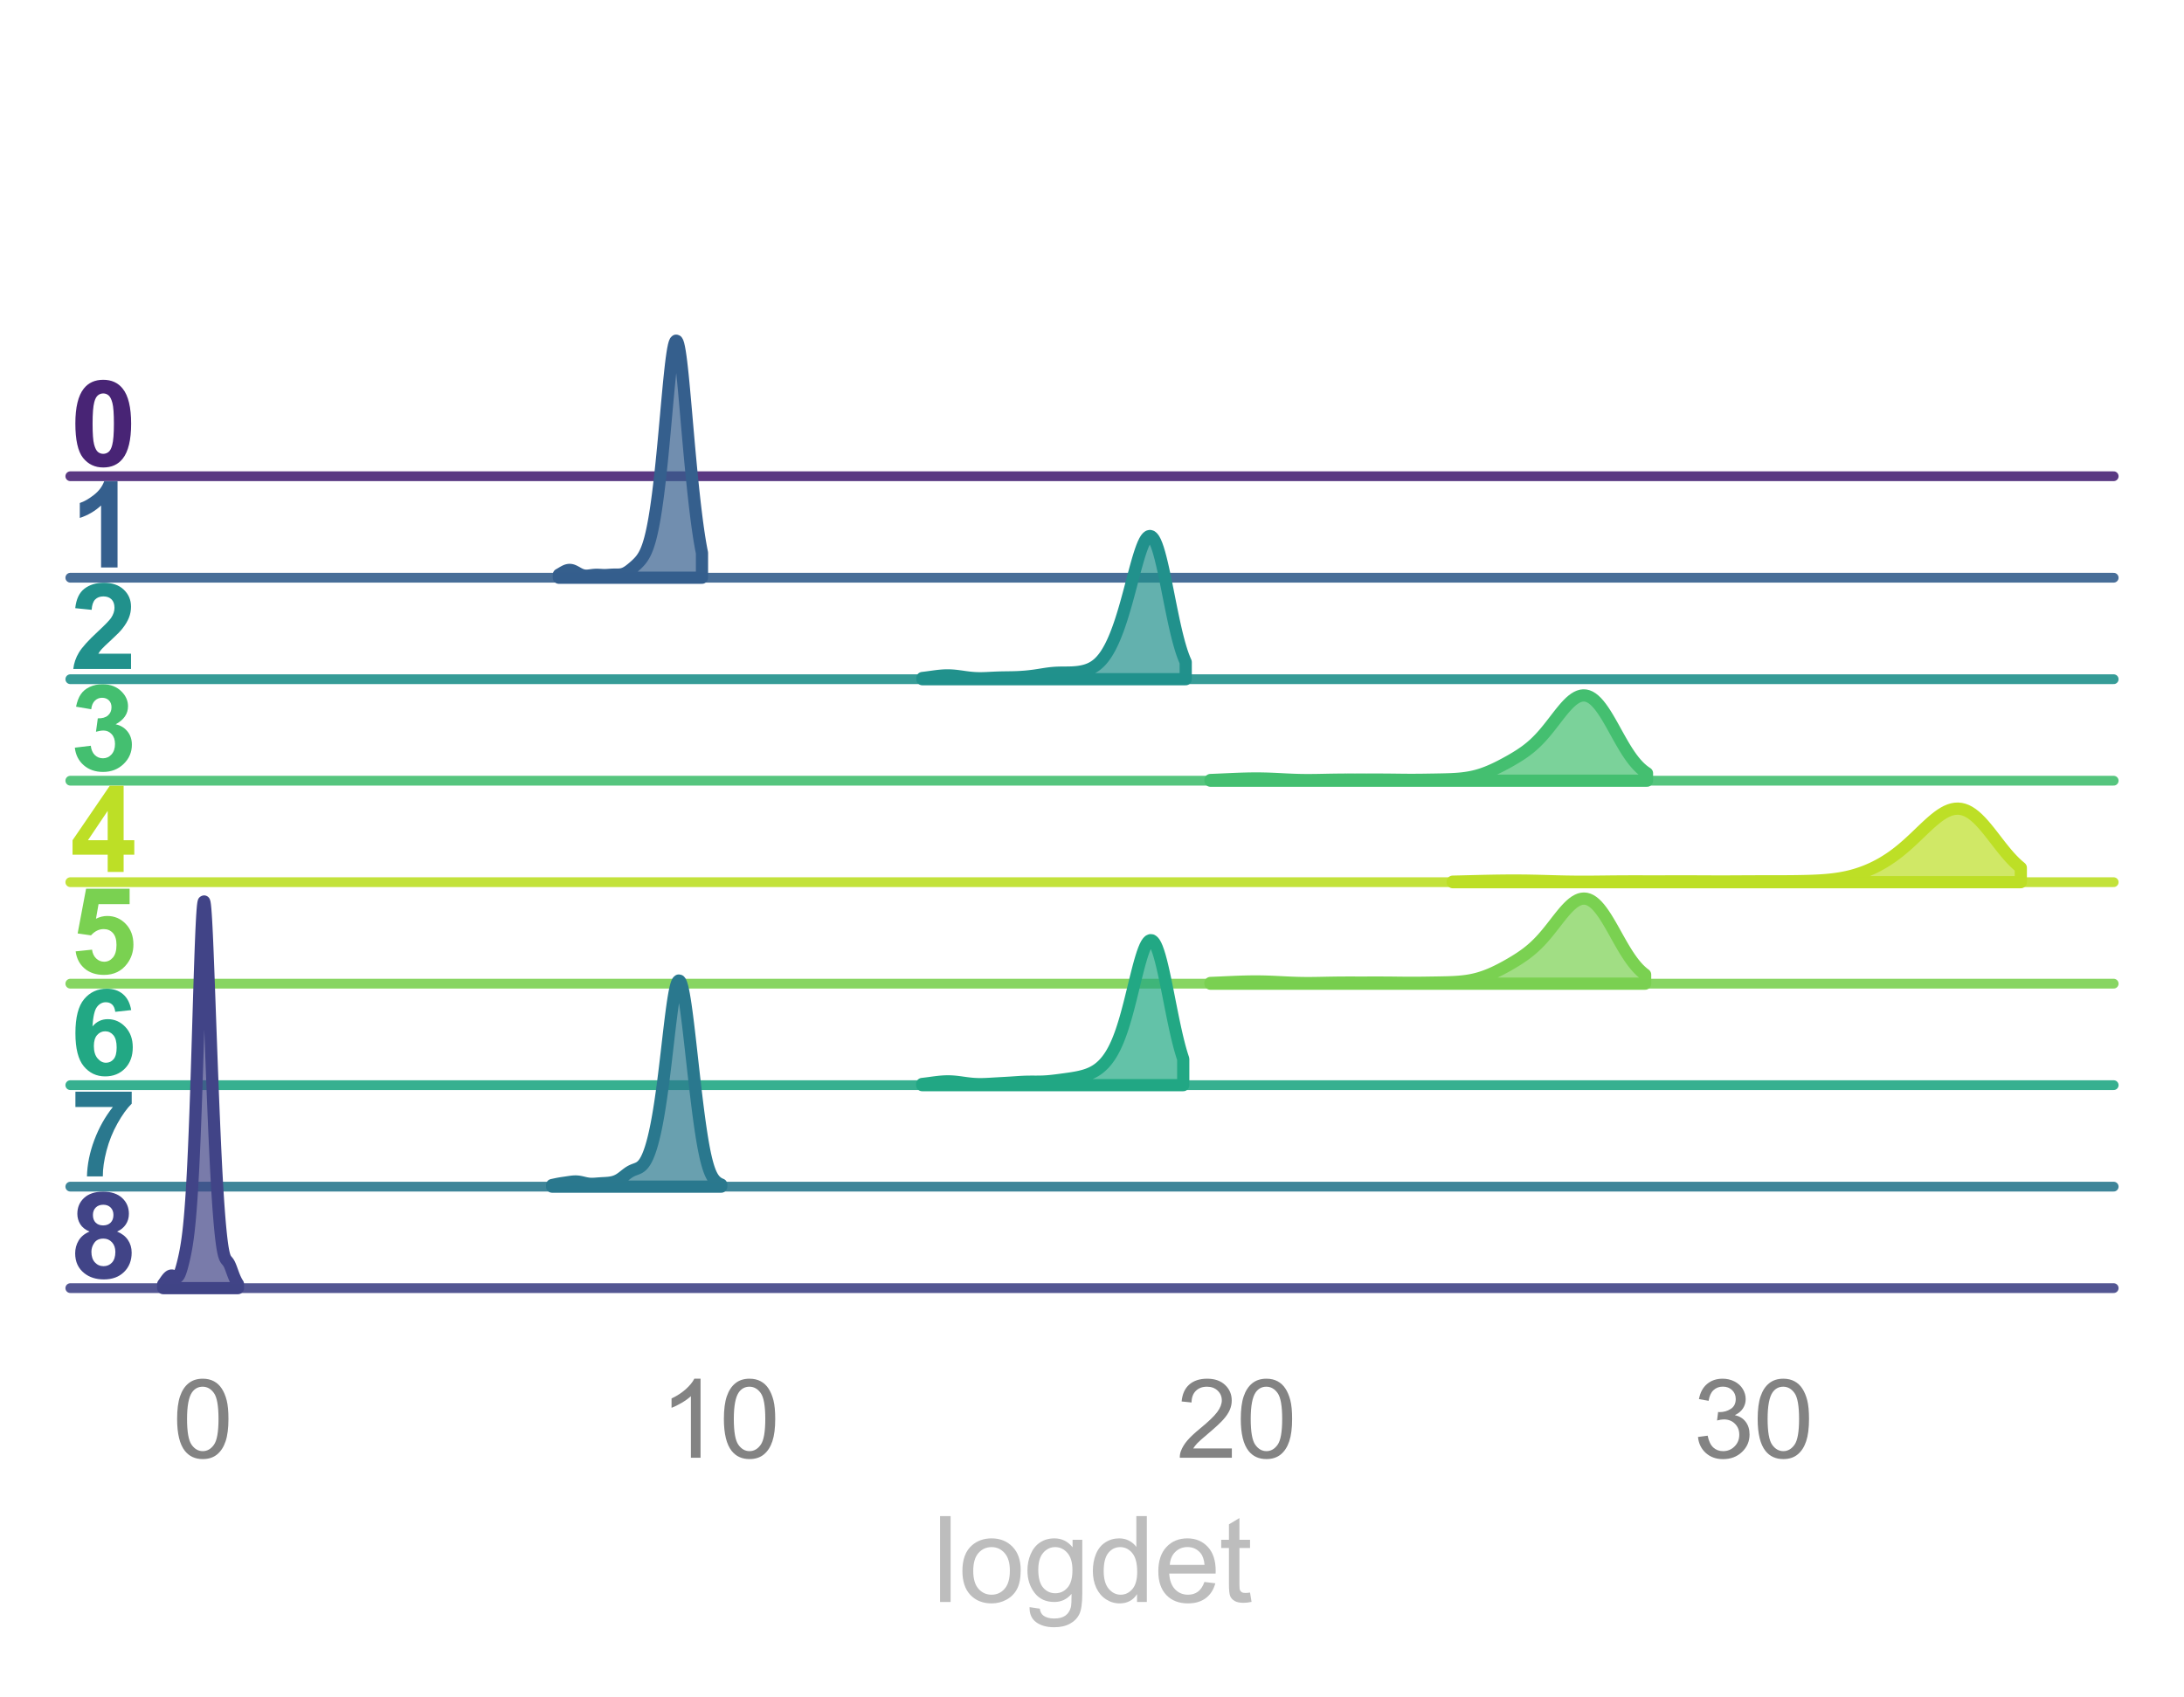 <?xml version="1.0" encoding="utf-8" standalone="no"?>
<!DOCTYPE svg PUBLIC "-//W3C//DTD SVG 1.1//EN"
  "http://www.w3.org/Graphics/SVG/1.1/DTD/svg11.dtd">
<svg xmlns:xlink="http://www.w3.org/1999/xlink" width="223.65pt" height="173.815pt" viewBox="0 0 223.65 173.815" xmlns="http://www.w3.org/2000/svg" version="1.1">
 <defs>
  <style type="text/css">*{stroke-linejoin: round; stroke-linecap: butt}</style>
 </defs>
 <g id="figure_1">
  <g id="patch_1">
   <path d="M 0 173.815 
L 223.65 173.815 
L 223.65 0 
L 0 0 
L 0 173.815 
z
" style="fill: none"/>
  </g>
  <g id="axes_1">
   <g id="patch_2">
    <path d="M 7.2 48.78 
L 216.45 48.78 
L 216.45 7.2 
L 7.2 7.2 
L 7.2 48.78 
z
" style="fill: none"/>
   </g>
   <g id="matplotlib.axis_1">
    <g id="xtick_1"/>
    <g id="xtick_2"/>
    <g id="xtick_3"/>
    <g id="xtick_4"/>
   </g>
   <g id="matplotlib.axis_2"/>
   <g id="line2d_1">
    <path d="M 7.2 48.78 
L 216.45 48.78 
" style="fill: none; stroke: #482475; stroke-opacity: 0.9; stroke-linecap: round"/>
   </g>
   <g id="text_1">
    <!-- 0 -->
    <g style="fill: #482475" transform="translate(7.2 47.733) scale(0.12 -0.12)">
     <defs>
      <path id="Arial-BoldMT-30" d="M 1756 4600 
Q 2422 4600 2797 4125 
Q 3244 3563 3244 2259 
Q 3244 959 2794 391 
Q 2422 -78 1756 -78 
Q 1088 -78 678 436 
Q 269 950 269 2269 
Q 269 3563 719 4131 
Q 1091 4600 1756 4600 
z
M 1756 3872 
Q 1597 3872 1472 3770 
Q 1347 3669 1278 3406 
Q 1188 3066 1188 2259 
Q 1188 1453 1269 1151 
Q 1350 850 1473 750 
Q 1597 650 1756 650 
Q 1916 650 2041 751 
Q 2166 853 2234 1116 
Q 2325 1453 2325 2259 
Q 2325 3066 2244 3367 
Q 2163 3669 2039 3770 
Q 1916 3872 1756 3872 
z
" transform="scale(0.016)"/>
     </defs>
     <use xlink:href="#Arial-BoldMT-30"/>
    </g>
   </g>
  </g>
  <g id="axes_2">
   <g id="patch_3">
    <path d="M 7.2 59.175 
L 216.45 59.175 
L 216.45 17.595 
L 7.2 17.595 
L 7.2 59.175 
z
" style="fill: none"/>
   </g>
   <g id="matplotlib.axis_3">
    <g id="xtick_5"/>
    <g id="xtick_6"/>
    <g id="xtick_7"/>
    <g id="xtick_8"/>
   </g>
   <g id="matplotlib.axis_4"/>
   <g id="PolyCollection_1">
    <defs>
     <path id="m3615016445" d="M 57.231 -114.957 
L 57.231 -114.64 
L 57.305 -114.64 
L 57.378 -114.64 
L 57.452 -114.64 
L 57.526 -114.64 
L 57.599 -114.64 
L 57.673 -114.64 
L 57.747 -114.64 
L 57.82 -114.64 
L 57.894 -114.64 
L 57.968 -114.64 
L 58.041 -114.64 
L 58.115 -114.64 
L 58.189 -114.64 
L 58.262 -114.64 
L 58.336 -114.64 
L 58.409 -114.64 
L 58.483 -114.64 
L 58.557 -114.64 
L 58.63 -114.64 
L 58.704 -114.64 
L 58.778 -114.64 
L 58.851 -114.64 
L 58.925 -114.64 
L 58.999 -114.64 
L 59.072 -114.64 
L 59.146 -114.64 
L 59.219 -114.64 
L 59.293 -114.64 
L 59.367 -114.64 
L 59.44 -114.64 
L 59.514 -114.64 
L 59.588 -114.64 
L 59.661 -114.64 
L 59.735 -114.64 
L 59.809 -114.64 
L 59.882 -114.64 
L 59.956 -114.64 
L 60.03 -114.64 
L 60.103 -114.64 
L 60.177 -114.64 
L 60.25 -114.64 
L 60.324 -114.64 
L 60.398 -114.64 
L 60.471 -114.64 
L 60.545 -114.64 
L 60.619 -114.64 
L 60.692 -114.64 
L 60.766 -114.64 
L 60.84 -114.64 
L 60.913 -114.64 
L 60.987 -114.64 
L 61.061 -114.64 
L 61.134 -114.64 
L 61.208 -114.64 
L 61.281 -114.64 
L 61.355 -114.64 
L 61.429 -114.64 
L 61.502 -114.64 
L 61.576 -114.64 
L 61.65 -114.64 
L 61.723 -114.64 
L 61.797 -114.64 
L 61.871 -114.64 
L 61.944 -114.64 
L 62.018 -114.64 
L 62.092 -114.64 
L 62.165 -114.64 
L 62.239 -114.64 
L 62.312 -114.64 
L 62.386 -114.64 
L 62.46 -114.64 
L 62.533 -114.64 
L 62.607 -114.64 
L 62.681 -114.64 
L 62.754 -114.64 
L 62.828 -114.64 
L 62.902 -114.64 
L 62.975 -114.64 
L 63.049 -114.64 
L 63.123 -114.64 
L 63.196 -114.64 
L 63.27 -114.64 
L 63.343 -114.64 
L 63.417 -114.64 
L 63.491 -114.64 
L 63.564 -114.64 
L 63.638 -114.64 
L 63.712 -114.64 
L 63.785 -114.64 
L 63.859 -114.64 
L 63.933 -114.64 
L 64.006 -114.64 
L 64.08 -114.64 
L 64.153 -114.64 
L 64.227 -114.64 
L 64.301 -114.64 
L 64.374 -114.64 
L 64.448 -114.64 
L 64.522 -114.64 
L 64.595 -114.64 
L 64.669 -114.64 
L 64.743 -114.64 
L 64.816 -114.64 
L 64.89 -114.64 
L 64.964 -114.64 
L 65.037 -114.64 
L 65.111 -114.64 
L 65.184 -114.64 
L 65.258 -114.64 
L 65.332 -114.64 
L 65.405 -114.64 
L 65.479 -114.64 
L 65.553 -114.64 
L 65.626 -114.64 
L 65.7 -114.64 
L 65.774 -114.64 
L 65.847 -114.64 
L 65.921 -114.64 
L 65.995 -114.64 
L 66.068 -114.64 
L 66.142 -114.64 
L 66.215 -114.64 
L 66.289 -114.64 
L 66.363 -114.64 
L 66.436 -114.64 
L 66.51 -114.64 
L 66.584 -114.64 
L 66.657 -114.64 
L 66.731 -114.64 
L 66.805 -114.64 
L 66.878 -114.64 
L 66.952 -114.64 
L 67.026 -114.64 
L 67.099 -114.64 
L 67.173 -114.64 
L 67.246 -114.64 
L 67.32 -114.64 
L 67.394 -114.64 
L 67.467 -114.64 
L 67.541 -114.64 
L 67.615 -114.64 
L 67.688 -114.64 
L 67.762 -114.64 
L 67.836 -114.64 
L 67.909 -114.64 
L 67.983 -114.64 
L 68.057 -114.64 
L 68.13 -114.64 
L 68.204 -114.64 
L 68.277 -114.64 
L 68.351 -114.64 
L 68.425 -114.64 
L 68.498 -114.64 
L 68.572 -114.64 
L 68.646 -114.64 
L 68.719 -114.64 
L 68.793 -114.64 
L 68.867 -114.64 
L 68.94 -114.64 
L 69.014 -114.64 
L 69.087 -114.64 
L 69.161 -114.64 
L 69.235 -114.64 
L 69.308 -114.64 
L 69.382 -114.64 
L 69.456 -114.64 
L 69.529 -114.64 
L 69.603 -114.64 
L 69.677 -114.64 
L 69.75 -114.64 
L 69.824 -114.64 
L 69.898 -114.64 
L 69.971 -114.64 
L 70.045 -114.64 
L 70.118 -114.64 
L 70.192 -114.64 
L 70.266 -114.64 
L 70.339 -114.64 
L 70.413 -114.64 
L 70.487 -114.64 
L 70.56 -114.64 
L 70.634 -114.64 
L 70.708 -114.64 
L 70.781 -114.64 
L 70.855 -114.64 
L 70.929 -114.64 
L 71.002 -114.64 
L 71.076 -114.64 
L 71.149 -114.64 
L 71.223 -114.64 
L 71.297 -114.64 
L 71.37 -114.64 
L 71.444 -114.64 
L 71.518 -114.64 
L 71.591 -114.64 
L 71.665 -114.64 
L 71.739 -114.64 
L 71.812 -114.64 
L 71.886 -114.64 
L 71.886 -117.18 
L 71.886 -117.18 
L 71.812 -117.546 
L 71.739 -117.943 
L 71.665 -118.37 
L 71.591 -118.828 
L 71.518 -119.316 
L 71.444 -119.833 
L 71.37 -120.378 
L 71.297 -120.95 
L 71.223 -121.549 
L 71.149 -122.173 
L 71.076 -122.823 
L 71.002 -123.498 
L 70.929 -124.197 
L 70.855 -124.92 
L 70.781 -125.666 
L 70.708 -126.435 
L 70.634 -127.224 
L 70.56 -128.033 
L 70.487 -128.858 
L 70.413 -129.695 
L 70.339 -130.54 
L 70.266 -131.388 
L 70.192 -132.231 
L 70.118 -133.063 
L 70.045 -133.875 
L 69.971 -134.658 
L 69.898 -135.402 
L 69.824 -136.098 
L 69.75 -136.737 
L 69.677 -137.308 
L 69.603 -137.803 
L 69.529 -138.215 
L 69.456 -138.537 
L 69.382 -138.764 
L 69.308 -138.892 
L 69.235 -138.92 
L 69.161 -138.847 
L 69.087 -138.676 
L 69.014 -138.408 
L 68.94 -138.05 
L 68.867 -137.607 
L 68.793 -137.086 
L 68.719 -136.497 
L 68.646 -135.847 
L 68.572 -135.146 
L 68.498 -134.404 
L 68.425 -133.63 
L 68.351 -132.833 
L 68.277 -132.022 
L 68.204 -131.204 
L 68.13 -130.388 
L 68.057 -129.578 
L 67.983 -128.78 
L 67.909 -128 
L 67.836 -127.241 
L 67.762 -126.506 
L 67.688 -125.797 
L 67.615 -125.116 
L 67.541 -124.464 
L 67.467 -123.842 
L 67.394 -123.25 
L 67.32 -122.688 
L 67.246 -122.156 
L 67.173 -121.654 
L 67.099 -121.181 
L 67.026 -120.737 
L 66.952 -120.321 
L 66.878 -119.932 
L 66.805 -119.57 
L 66.731 -119.233 
L 66.657 -118.921 
L 66.584 -118.633 
L 66.51 -118.368 
L 66.436 -118.124 
L 66.363 -117.899 
L 66.289 -117.694 
L 66.215 -117.506 
L 66.142 -117.334 
L 66.068 -117.177 
L 65.995 -117.033 
L 65.921 -116.901 
L 65.847 -116.78 
L 65.774 -116.669 
L 65.7 -116.565 
L 65.626 -116.469 
L 65.553 -116.38 
L 65.479 -116.296 
L 65.405 -116.216 
L 65.332 -116.14 
L 65.258 -116.067 
L 65.184 -115.997 
L 65.111 -115.928 
L 65.037 -115.862 
L 64.964 -115.797 
L 64.89 -115.733 
L 64.816 -115.67 
L 64.743 -115.608 
L 64.669 -115.548 
L 64.595 -115.489 
L 64.522 -115.431 
L 64.448 -115.376 
L 64.374 -115.323 
L 64.301 -115.273 
L 64.227 -115.226 
L 64.153 -115.182 
L 64.08 -115.143 
L 64.006 -115.107 
L 63.933 -115.075 
L 63.859 -115.048 
L 63.785 -115.025 
L 63.712 -115.005 
L 63.638 -114.99 
L 63.564 -114.978 
L 63.491 -114.97 
L 63.417 -114.964 
L 63.343 -114.96 
L 63.27 -114.958 
L 63.196 -114.957 
L 63.123 -114.957 
L 63.049 -114.957 
L 62.975 -114.957 
L 62.902 -114.957 
L 62.828 -114.955 
L 62.754 -114.953 
L 62.681 -114.95 
L 62.607 -114.947 
L 62.533 -114.942 
L 62.46 -114.937 
L 62.386 -114.932 
L 62.312 -114.927 
L 62.239 -114.922 
L 62.165 -114.918 
L 62.092 -114.914 
L 62.018 -114.912 
L 61.944 -114.911 
L 61.871 -114.91 
L 61.797 -114.912 
L 61.723 -114.914 
L 61.65 -114.917 
L 61.576 -114.921 
L 61.502 -114.925 
L 61.429 -114.929 
L 61.355 -114.933 
L 61.281 -114.936 
L 61.208 -114.939 
L 61.134 -114.94 
L 61.061 -114.939 
L 60.987 -114.938 
L 60.913 -114.934 
L 60.84 -114.929 
L 60.766 -114.922 
L 60.692 -114.914 
L 60.619 -114.905 
L 60.545 -114.895 
L 60.471 -114.885 
L 60.398 -114.876 
L 60.324 -114.867 
L 60.25 -114.859 
L 60.177 -114.853 
L 60.103 -114.849 
L 60.03 -114.849 
L 59.956 -114.851 
L 59.882 -114.857 
L 59.809 -114.867 
L 59.735 -114.881 
L 59.661 -114.899 
L 59.588 -114.922 
L 59.514 -114.948 
L 59.44 -114.978 
L 59.367 -115.012 
L 59.293 -115.049 
L 59.219 -115.088 
L 59.146 -115.129 
L 59.072 -115.17 
L 58.999 -115.212 
L 58.925 -115.252 
L 58.851 -115.291 
L 58.778 -115.327 
L 58.704 -115.359 
L 58.63 -115.387 
L 58.557 -115.409 
L 58.483 -115.426 
L 58.409 -115.436 
L 58.336 -115.44 
L 58.262 -115.437 
L 58.189 -115.428 
L 58.115 -115.412 
L 58.041 -115.391 
L 57.968 -115.364 
L 57.894 -115.332 
L 57.82 -115.296 
L 57.747 -115.256 
L 57.673 -115.215 
L 57.599 -115.171 
L 57.526 -115.127 
L 57.452 -115.083 
L 57.378 -115.039 
L 57.305 -114.997 
L 57.231 -114.957 
z
" style="stroke: #355f8d; stroke-width: 1.25"/>
    </defs>
    <g>
     <use xlink:href="#m3615016445" x="0" y="173.815" style="fill: #355f8d; fill-opacity: 0.7; stroke: #355f8d; stroke-width: 1.25"/>
    </g>
   </g>
   <g id="line2d_2">
    <path d="M 7.2 59.175 
L 216.45 59.175 
" style="fill: none; stroke: #355f8d; stroke-opacity: 0.9; stroke-linecap: round"/>
   </g>
   <g id="text_2">
    <!-- 1 -->
    <g style="fill: #355f8d" transform="translate(7.2 58.128) scale(0.12 -0.12)">
     <defs>
      <path id="Arial-BoldMT-31" d="M 2519 0 
L 1641 0 
L 1641 3309 
Q 1159 2859 506 2644 
L 506 3441 
Q 850 3553 1253 3867 
Q 1656 4181 1806 4600 
L 2519 4600 
L 2519 0 
z
" transform="scale(0.016)"/>
     </defs>
     <use xlink:href="#Arial-BoldMT-31"/>
    </g>
   </g>
  </g>
  <g id="axes_3">
   <g id="patch_4">
    <path d="M 7.2 69.57 
L 216.45 69.57 
L 216.45 27.99 
L 7.2 27.99 
L 7.2 69.57 
z
" style="fill: none"/>
   </g>
   <g id="matplotlib.axis_5">
    <g id="xtick_9"/>
    <g id="xtick_10"/>
    <g id="xtick_11"/>
    <g id="xtick_12"/>
   </g>
   <g id="matplotlib.axis_6"/>
   <g id="PolyCollection_2">
    <defs>
     <path id="m3f57968039" d="M 94.455 -104.368 
L 94.455 -104.245 
L 94.59 -104.245 
L 94.726 -104.245 
L 94.861 -104.245 
L 94.997 -104.245 
L 95.132 -104.245 
L 95.268 -104.245 
L 95.403 -104.245 
L 95.539 -104.245 
L 95.674 -104.245 
L 95.81 -104.245 
L 95.945 -104.245 
L 96.081 -104.245 
L 96.216 -104.245 
L 96.352 -104.245 
L 96.487 -104.245 
L 96.623 -104.245 
L 96.758 -104.245 
L 96.894 -104.245 
L 97.029 -104.245 
L 97.165 -104.245 
L 97.3 -104.245 
L 97.436 -104.245 
L 97.571 -104.245 
L 97.707 -104.245 
L 97.842 -104.245 
L 97.978 -104.245 
L 98.113 -104.245 
L 98.249 -104.245 
L 98.384 -104.245 
L 98.52 -104.245 
L 98.655 -104.245 
L 98.791 -104.245 
L 98.926 -104.245 
L 99.062 -104.245 
L 99.197 -104.245 
L 99.333 -104.245 
L 99.468 -104.245 
L 99.604 -104.245 
L 99.74 -104.245 
L 99.875 -104.245 
L 100.011 -104.245 
L 100.146 -104.245 
L 100.282 -104.245 
L 100.417 -104.245 
L 100.553 -104.245 
L 100.688 -104.245 
L 100.824 -104.245 
L 100.959 -104.245 
L 101.095 -104.245 
L 101.23 -104.245 
L 101.366 -104.245 
L 101.501 -104.245 
L 101.637 -104.245 
L 101.772 -104.245 
L 101.908 -104.245 
L 102.043 -104.245 
L 102.179 -104.245 
L 102.314 -104.245 
L 102.45 -104.245 
L 102.585 -104.245 
L 102.721 -104.245 
L 102.856 -104.245 
L 102.992 -104.245 
L 103.127 -104.245 
L 103.263 -104.245 
L 103.398 -104.245 
L 103.534 -104.245 
L 103.669 -104.245 
L 103.805 -104.245 
L 103.94 -104.245 
L 104.076 -104.245 
L 104.211 -104.245 
L 104.347 -104.245 
L 104.482 -104.245 
L 104.618 -104.245 
L 104.753 -104.245 
L 104.889 -104.245 
L 105.024 -104.245 
L 105.16 -104.245 
L 105.295 -104.245 
L 105.431 -104.245 
L 105.566 -104.245 
L 105.702 -104.245 
L 105.837 -104.245 
L 105.973 -104.245 
L 106.108 -104.245 
L 106.244 -104.245 
L 106.379 -104.245 
L 106.515 -104.245 
L 106.65 -104.245 
L 106.786 -104.245 
L 106.921 -104.245 
L 107.057 -104.245 
L 107.192 -104.245 
L 107.328 -104.245 
L 107.463 -104.245 
L 107.599 -104.245 
L 107.734 -104.245 
L 107.87 -104.245 
L 108.005 -104.245 
L 108.141 -104.245 
L 108.276 -104.245 
L 108.412 -104.245 
L 108.547 -104.245 
L 108.683 -104.245 
L 108.818 -104.245 
L 108.954 -104.245 
L 109.089 -104.245 
L 109.225 -104.245 
L 109.36 -104.245 
L 109.496 -104.245 
L 109.631 -104.245 
L 109.767 -104.245 
L 109.903 -104.245 
L 110.038 -104.245 
L 110.174 -104.245 
L 110.309 -104.245 
L 110.445 -104.245 
L 110.58 -104.245 
L 110.716 -104.245 
L 110.851 -104.245 
L 110.987 -104.245 
L 111.122 -104.245 
L 111.258 -104.245 
L 111.393 -104.245 
L 111.529 -104.245 
L 111.664 -104.245 
L 111.8 -104.245 
L 111.935 -104.245 
L 112.071 -104.245 
L 112.206 -104.245 
L 112.342 -104.245 
L 112.477 -104.245 
L 112.613 -104.245 
L 112.748 -104.245 
L 112.884 -104.245 
L 113.019 -104.245 
L 113.155 -104.245 
L 113.29 -104.245 
L 113.426 -104.245 
L 113.561 -104.245 
L 113.697 -104.245 
L 113.832 -104.245 
L 113.968 -104.245 
L 114.103 -104.245 
L 114.239 -104.245 
L 114.374 -104.245 
L 114.51 -104.245 
L 114.645 -104.245 
L 114.781 -104.245 
L 114.916 -104.245 
L 115.052 -104.245 
L 115.187 -104.245 
L 115.323 -104.245 
L 115.458 -104.245 
L 115.594 -104.245 
L 115.729 -104.245 
L 115.865 -104.245 
L 116 -104.245 
L 116.136 -104.245 
L 116.271 -104.245 
L 116.407 -104.245 
L 116.542 -104.245 
L 116.678 -104.245 
L 116.813 -104.245 
L 116.949 -104.245 
L 117.084 -104.245 
L 117.22 -104.245 
L 117.355 -104.245 
L 117.491 -104.245 
L 117.626 -104.245 
L 117.762 -104.245 
L 117.897 -104.245 
L 118.033 -104.245 
L 118.168 -104.245 
L 118.304 -104.245 
L 118.439 -104.245 
L 118.575 -104.245 
L 118.71 -104.245 
L 118.846 -104.245 
L 118.981 -104.245 
L 119.117 -104.245 
L 119.252 -104.245 
L 119.388 -104.245 
L 119.523 -104.245 
L 119.659 -104.245 
L 119.794 -104.245 
L 119.93 -104.245 
L 120.066 -104.245 
L 120.201 -104.245 
L 120.337 -104.245 
L 120.472 -104.245 
L 120.608 -104.245 
L 120.743 -104.245 
L 120.879 -104.245 
L 121.014 -104.245 
L 121.15 -104.245 
L 121.285 -104.245 
L 121.421 -104.245 
L 121.421 -105.995 
L 121.421 -105.995 
L 121.285 -106.308 
L 121.15 -106.659 
L 121.014 -107.05 
L 120.879 -107.481 
L 120.743 -107.952 
L 120.608 -108.462 
L 120.472 -109.009 
L 120.337 -109.591 
L 120.201 -110.204 
L 120.066 -110.843 
L 119.93 -111.503 
L 119.794 -112.177 
L 119.659 -112.858 
L 119.523 -113.539 
L 119.388 -114.211 
L 119.252 -114.867 
L 119.117 -115.497 
L 118.981 -116.094 
L 118.846 -116.649 
L 118.71 -117.156 
L 118.575 -117.608 
L 118.439 -117.998 
L 118.304 -118.323 
L 118.168 -118.579 
L 118.033 -118.763 
L 117.897 -118.874 
L 117.762 -118.913 
L 117.626 -118.881 
L 117.491 -118.78 
L 117.355 -118.614 
L 117.22 -118.386 
L 117.084 -118.103 
L 116.949 -117.77 
L 116.813 -117.392 
L 116.678 -116.977 
L 116.542 -116.53 
L 116.407 -116.058 
L 116.271 -115.567 
L 116.136 -115.063 
L 116 -114.55 
L 115.865 -114.036 
L 115.729 -113.522 
L 115.594 -113.014 
L 115.458 -112.515 
L 115.323 -112.028 
L 115.187 -111.554 
L 115.052 -111.096 
L 114.916 -110.655 
L 114.781 -110.232 
L 114.645 -109.828 
L 114.51 -109.444 
L 114.374 -109.079 
L 114.239 -108.733 
L 114.103 -108.407 
L 113.968 -108.1 
L 113.832 -107.812 
L 113.697 -107.543 
L 113.561 -107.292 
L 113.426 -107.058 
L 113.29 -106.841 
L 113.155 -106.641 
L 113.019 -106.457 
L 112.884 -106.288 
L 112.748 -106.133 
L 112.613 -105.992 
L 112.477 -105.864 
L 112.342 -105.749 
L 112.206 -105.645 
L 112.071 -105.551 
L 111.935 -105.467 
L 111.8 -105.393 
L 111.664 -105.326 
L 111.529 -105.268 
L 111.393 -105.216 
L 111.258 -105.17 
L 111.122 -105.129 
L 110.987 -105.094 
L 110.851 -105.063 
L 110.716 -105.036 
L 110.58 -105.013 
L 110.445 -104.993 
L 110.309 -104.976 
L 110.174 -104.963 
L 110.038 -104.951 
L 109.903 -104.942 
L 109.767 -104.935 
L 109.631 -104.93 
L 109.496 -104.926 
L 109.36 -104.924 
L 109.225 -104.923 
L 109.089 -104.922 
L 108.954 -104.921 
L 108.818 -104.92 
L 108.683 -104.919 
L 108.547 -104.917 
L 108.412 -104.914 
L 108.276 -104.909 
L 108.141 -104.903 
L 108.005 -104.895 
L 107.87 -104.884 
L 107.734 -104.872 
L 107.599 -104.859 
L 107.463 -104.843 
L 107.328 -104.826 
L 107.192 -104.807 
L 107.057 -104.787 
L 106.921 -104.766 
L 106.786 -104.745 
L 106.65 -104.723 
L 106.515 -104.702 
L 106.379 -104.68 
L 106.244 -104.659 
L 106.108 -104.639 
L 105.973 -104.619 
L 105.837 -104.6 
L 105.702 -104.583 
L 105.566 -104.566 
L 105.431 -104.55 
L 105.295 -104.535 
L 105.16 -104.522 
L 105.024 -104.509 
L 104.889 -104.498 
L 104.753 -104.488 
L 104.618 -104.478 
L 104.482 -104.47 
L 104.347 -104.463 
L 104.211 -104.456 
L 104.076 -104.451 
L 103.94 -104.446 
L 103.805 -104.442 
L 103.669 -104.439 
L 103.534 -104.437 
L 103.398 -104.435 
L 103.263 -104.433 
L 103.127 -104.431 
L 102.992 -104.429 
L 102.856 -104.428 
L 102.721 -104.425 
L 102.585 -104.423 
L 102.45 -104.42 
L 102.314 -104.416 
L 102.179 -104.412 
L 102.043 -104.407 
L 101.908 -104.401 
L 101.772 -104.395 
L 101.637 -104.388 
L 101.501 -104.382 
L 101.366 -104.375 
L 101.23 -104.368 
L 101.095 -104.362 
L 100.959 -104.356 
L 100.824 -104.351 
L 100.688 -104.347 
L 100.553 -104.344 
L 100.417 -104.343 
L 100.282 -104.343 
L 100.146 -104.345 
L 100.011 -104.349 
L 99.875 -104.355 
L 99.74 -104.363 
L 99.604 -104.373 
L 99.468 -104.385 
L 99.333 -104.398 
L 99.197 -104.413 
L 99.062 -104.43 
L 98.926 -104.448 
L 98.791 -104.466 
L 98.655 -104.485 
L 98.52 -104.505 
L 98.384 -104.524 
L 98.249 -104.542 
L 98.113 -104.56 
L 97.978 -104.577 
L 97.842 -104.592 
L 97.707 -104.605 
L 97.571 -104.616 
L 97.436 -104.625 
L 97.3 -104.631 
L 97.165 -104.635 
L 97.029 -104.636 
L 96.894 -104.635 
L 96.758 -104.631 
L 96.623 -104.625 
L 96.487 -104.616 
L 96.352 -104.605 
L 96.216 -104.593 
L 96.081 -104.579 
L 95.945 -104.563 
L 95.81 -104.546 
L 95.674 -104.528 
L 95.539 -104.51 
L 95.403 -104.491 
L 95.268 -104.473 
L 95.132 -104.454 
L 94.997 -104.436 
L 94.861 -104.418 
L 94.726 -104.4 
L 94.59 -104.384 
L 94.455 -104.368 
z
" style="stroke: #21918c; stroke-width: 1.25"/>
    </defs>
    <g>
     <use xlink:href="#m3f57968039" x="0" y="173.815" style="fill: #21918c; fill-opacity: 0.7; stroke: #21918c; stroke-width: 1.25"/>
    </g>
   </g>
   <g id="line2d_3">
    <path d="M 7.2 69.57 
L 216.45 69.57 
" style="fill: none; stroke: #21918c; stroke-opacity: 0.9; stroke-linecap: round"/>
   </g>
   <g id="text_3">
    <!-- 2 -->
    <g style="fill: #21918c" transform="translate(7.2 68.523) scale(0.12 -0.12)">
     <defs>
      <path id="Arial-BoldMT-32" d="M 3238 816 
L 3238 0 
L 159 0 
Q 209 463 459 877 
Q 709 1291 1447 1975 
Q 2041 2528 2175 2725 
Q 2356 2997 2356 3263 
Q 2356 3556 2198 3714 
Q 2041 3872 1763 3872 
Q 1488 3872 1325 3706 
Q 1163 3541 1138 3156 
L 263 3244 
Q 341 3969 753 4284 
Q 1166 4600 1784 4600 
Q 2463 4600 2850 4234 
Q 3238 3869 3238 3325 
Q 3238 3016 3127 2736 
Q 3016 2456 2775 2150 
Q 2616 1947 2200 1565 
Q 1784 1184 1673 1059 
Q 1563 934 1494 816 
L 3238 816 
z
" transform="scale(0.016)"/>
     </defs>
     <use xlink:href="#Arial-BoldMT-32"/>
    </g>
   </g>
  </g>
  <g id="axes_4">
   <g id="patch_5">
    <path d="M 7.2 79.965 
L 216.45 79.965 
L 216.45 38.385 
L 7.2 38.385 
L 7.2 79.965 
z
" style="fill: none"/>
   </g>
   <g id="matplotlib.axis_7">
    <g id="xtick_13"/>
    <g id="xtick_14"/>
    <g id="xtick_15"/>
    <g id="xtick_16"/>
   </g>
   <g id="matplotlib.axis_8"/>
   <g id="PolyCollection_3">
    <defs>
     <path id="m3d7077a7dc" d="M 123.954 -93.919 
L 123.954 -93.85 
L 124.178 -93.85 
L 124.403 -93.85 
L 124.628 -93.85 
L 124.852 -93.85 
L 125.077 -93.85 
L 125.302 -93.85 
L 125.526 -93.85 
L 125.751 -93.85 
L 125.976 -93.85 
L 126.2 -93.85 
L 126.425 -93.85 
L 126.65 -93.85 
L 126.874 -93.85 
L 127.099 -93.85 
L 127.323 -93.85 
L 127.548 -93.85 
L 127.773 -93.85 
L 127.997 -93.85 
L 128.222 -93.85 
L 128.447 -93.85 
L 128.671 -93.85 
L 128.896 -93.85 
L 129.121 -93.85 
L 129.345 -93.85 
L 129.57 -93.85 
L 129.795 -93.85 
L 130.019 -93.85 
L 130.244 -93.85 
L 130.468 -93.85 
L 130.693 -93.85 
L 130.918 -93.85 
L 131.142 -93.85 
L 131.367 -93.85 
L 131.592 -93.85 
L 131.816 -93.85 
L 132.041 -93.85 
L 132.266 -93.85 
L 132.49 -93.85 
L 132.715 -93.85 
L 132.94 -93.85 
L 133.164 -93.85 
L 133.389 -93.85 
L 133.613 -93.85 
L 133.838 -93.85 
L 134.063 -93.85 
L 134.287 -93.85 
L 134.512 -93.85 
L 134.737 -93.85 
L 134.961 -93.85 
L 135.186 -93.85 
L 135.411 -93.85 
L 135.635 -93.85 
L 135.86 -93.85 
L 136.085 -93.85 
L 136.309 -93.85 
L 136.534 -93.85 
L 136.758 -93.85 
L 136.983 -93.85 
L 137.208 -93.85 
L 137.432 -93.85 
L 137.657 -93.85 
L 137.882 -93.85 
L 138.106 -93.85 
L 138.331 -93.85 
L 138.556 -93.85 
L 138.78 -93.85 
L 139.005 -93.85 
L 139.23 -93.85 
L 139.454 -93.85 
L 139.679 -93.85 
L 139.904 -93.85 
L 140.128 -93.85 
L 140.353 -93.85 
L 140.577 -93.85 
L 140.802 -93.85 
L 141.027 -93.85 
L 141.251 -93.85 
L 141.476 -93.85 
L 141.701 -93.85 
L 141.925 -93.85 
L 142.15 -93.85 
L 142.375 -93.85 
L 142.599 -93.85 
L 142.824 -93.85 
L 143.049 -93.85 
L 143.273 -93.85 
L 143.498 -93.85 
L 143.722 -93.85 
L 143.947 -93.85 
L 144.172 -93.85 
L 144.396 -93.85 
L 144.621 -93.85 
L 144.846 -93.85 
L 145.07 -93.85 
L 145.295 -93.85 
L 145.52 -93.85 
L 145.744 -93.85 
L 145.969 -93.85 
L 146.194 -93.85 
L 146.418 -93.85 
L 146.643 -93.85 
L 146.867 -93.85 
L 147.092 -93.85 
L 147.317 -93.85 
L 147.541 -93.85 
L 147.766 -93.85 
L 147.991 -93.85 
L 148.215 -93.85 
L 148.44 -93.85 
L 148.665 -93.85 
L 148.889 -93.85 
L 149.114 -93.85 
L 149.339 -93.85 
L 149.563 -93.85 
L 149.788 -93.85 
L 150.012 -93.85 
L 150.237 -93.85 
L 150.462 -93.85 
L 150.686 -93.85 
L 150.911 -93.85 
L 151.136 -93.85 
L 151.36 -93.85 
L 151.585 -93.85 
L 151.81 -93.85 
L 152.034 -93.85 
L 152.259 -93.85 
L 152.484 -93.85 
L 152.708 -93.85 
L 152.933 -93.85 
L 153.157 -93.85 
L 153.382 -93.85 
L 153.607 -93.85 
L 153.831 -93.85 
L 154.056 -93.85 
L 154.281 -93.85 
L 154.505 -93.85 
L 154.73 -93.85 
L 154.955 -93.85 
L 155.179 -93.85 
L 155.404 -93.85 
L 155.629 -93.85 
L 155.853 -93.85 
L 156.078 -93.85 
L 156.303 -93.85 
L 156.527 -93.85 
L 156.752 -93.85 
L 156.976 -93.85 
L 157.201 -93.85 
L 157.426 -93.85 
L 157.65 -93.85 
L 157.875 -93.85 
L 158.1 -93.85 
L 158.324 -93.85 
L 158.549 -93.85 
L 158.774 -93.85 
L 158.998 -93.85 
L 159.223 -93.85 
L 159.448 -93.85 
L 159.672 -93.85 
L 159.897 -93.85 
L 160.121 -93.85 
L 160.346 -93.85 
L 160.571 -93.85 
L 160.795 -93.85 
L 161.02 -93.85 
L 161.245 -93.85 
L 161.469 -93.85 
L 161.694 -93.85 
L 161.919 -93.85 
L 162.143 -93.85 
L 162.368 -93.85 
L 162.593 -93.85 
L 162.817 -93.85 
L 163.042 -93.85 
L 163.266 -93.85 
L 163.491 -93.85 
L 163.716 -93.85 
L 163.94 -93.85 
L 164.165 -93.85 
L 164.39 -93.85 
L 164.614 -93.85 
L 164.839 -93.85 
L 165.064 -93.85 
L 165.288 -93.85 
L 165.513 -93.85 
L 165.738 -93.85 
L 165.962 -93.85 
L 166.187 -93.85 
L 166.411 -93.85 
L 166.636 -93.85 
L 166.861 -93.85 
L 167.085 -93.85 
L 167.31 -93.85 
L 167.535 -93.85 
L 167.759 -93.85 
L 167.984 -93.85 
L 168.209 -93.85 
L 168.433 -93.85 
L 168.658 -93.85 
L 168.658 -94.617 
L 168.658 -94.617 
L 168.433 -94.769 
L 168.209 -94.943 
L 167.984 -95.14 
L 167.759 -95.361 
L 167.535 -95.606 
L 167.31 -95.876 
L 167.085 -96.17 
L 166.861 -96.487 
L 166.636 -96.825 
L 166.411 -97.184 
L 166.187 -97.559 
L 165.962 -97.948 
L 165.738 -98.346 
L 165.513 -98.751 
L 165.288 -99.157 
L 165.064 -99.56 
L 164.839 -99.955 
L 164.614 -100.337 
L 164.39 -100.701 
L 164.165 -101.043 
L 163.94 -101.358 
L 163.716 -101.643 
L 163.491 -101.895 
L 163.266 -102.11 
L 163.042 -102.286 
L 162.817 -102.423 
L 162.593 -102.518 
L 162.368 -102.572 
L 162.143 -102.585 
L 161.919 -102.559 
L 161.694 -102.493 
L 161.469 -102.392 
L 161.245 -102.256 
L 161.02 -102.089 
L 160.795 -101.894 
L 160.571 -101.674 
L 160.346 -101.433 
L 160.121 -101.174 
L 159.897 -100.902 
L 159.672 -100.62 
L 159.448 -100.332 
L 159.223 -100.04 
L 158.998 -99.749 
L 158.774 -99.461 
L 158.549 -99.178 
L 158.324 -98.903 
L 158.1 -98.638 
L 157.875 -98.383 
L 157.65 -98.141 
L 157.426 -97.911 
L 157.201 -97.693 
L 156.976 -97.488 
L 156.752 -97.294 
L 156.527 -97.112 
L 156.303 -96.939 
L 156.078 -96.776 
L 155.853 -96.621 
L 155.629 -96.472 
L 155.404 -96.33 
L 155.179 -96.192 
L 154.955 -96.059 
L 154.73 -95.928 
L 154.505 -95.801 
L 154.281 -95.677 
L 154.056 -95.556 
L 153.831 -95.437 
L 153.607 -95.32 
L 153.382 -95.208 
L 153.157 -95.098 
L 152.933 -94.993 
L 152.708 -94.892 
L 152.484 -94.796 
L 152.259 -94.705 
L 152.034 -94.62 
L 151.81 -94.54 
L 151.585 -94.467 
L 151.36 -94.399 
L 151.136 -94.338 
L 150.911 -94.283 
L 150.686 -94.234 
L 150.462 -94.191 
L 150.237 -94.153 
L 150.012 -94.12 
L 149.788 -94.092 
L 149.563 -94.068 
L 149.339 -94.048 
L 149.114 -94.031 
L 148.889 -94.018 
L 148.665 -94.006 
L 148.44 -93.997 
L 148.215 -93.99 
L 147.991 -93.983 
L 147.766 -93.978 
L 147.541 -93.973 
L 147.317 -93.969 
L 147.092 -93.965 
L 146.867 -93.961 
L 146.643 -93.958 
L 146.418 -93.954 
L 146.194 -93.951 
L 145.969 -93.947 
L 145.744 -93.944 
L 145.52 -93.942 
L 145.295 -93.94 
L 145.07 -93.938 
L 144.846 -93.937 
L 144.621 -93.937 
L 144.396 -93.937 
L 144.172 -93.937 
L 143.947 -93.939 
L 143.722 -93.941 
L 143.498 -93.943 
L 143.273 -93.945 
L 143.049 -93.948 
L 142.824 -93.951 
L 142.599 -93.953 
L 142.375 -93.956 
L 142.15 -93.958 
L 141.925 -93.96 
L 141.701 -93.961 
L 141.476 -93.962 
L 141.251 -93.962 
L 141.027 -93.963 
L 140.802 -93.963 
L 140.577 -93.962 
L 140.353 -93.962 
L 140.128 -93.962 
L 139.904 -93.961 
L 139.679 -93.961 
L 139.454 -93.961 
L 139.23 -93.961 
L 139.005 -93.961 
L 138.78 -93.961 
L 138.556 -93.962 
L 138.331 -93.962 
L 138.106 -93.962 
L 137.882 -93.961 
L 137.657 -93.961 
L 137.432 -93.96 
L 137.208 -93.958 
L 136.983 -93.956 
L 136.758 -93.953 
L 136.534 -93.95 
L 136.309 -93.947 
L 136.085 -93.943 
L 135.86 -93.938 
L 135.635 -93.934 
L 135.411 -93.929 
L 135.186 -93.925 
L 134.961 -93.921 
L 134.737 -93.917 
L 134.512 -93.915 
L 134.287 -93.913 
L 134.063 -93.912 
L 133.838 -93.912 
L 133.613 -93.913 
L 133.389 -93.915 
L 133.164 -93.919 
L 132.94 -93.924 
L 132.715 -93.931 
L 132.49 -93.938 
L 132.266 -93.947 
L 132.041 -93.957 
L 131.816 -93.967 
L 131.592 -93.978 
L 131.367 -93.989 
L 131.142 -94.001 
L 130.918 -94.012 
L 130.693 -94.023 
L 130.468 -94.033 
L 130.244 -94.043 
L 130.019 -94.052 
L 129.795 -94.06 
L 129.57 -94.066 
L 129.345 -94.071 
L 129.121 -94.075 
L 128.896 -94.077 
L 128.671 -94.078 
L 128.447 -94.078 
L 128.222 -94.076 
L 127.997 -94.073 
L 127.773 -94.069 
L 127.548 -94.063 
L 127.323 -94.057 
L 127.099 -94.05 
L 126.874 -94.043 
L 126.65 -94.034 
L 126.425 -94.025 
L 126.2 -94.016 
L 125.976 -94.006 
L 125.751 -93.996 
L 125.526 -93.986 
L 125.302 -93.976 
L 125.077 -93.966 
L 124.852 -93.956 
L 124.628 -93.946 
L 124.403 -93.937 
L 124.178 -93.928 
L 123.954 -93.919 
z
" style="stroke: #44bf70; stroke-width: 1.25"/>
    </defs>
    <g>
     <use xlink:href="#m3d7077a7dc" x="0" y="173.815" style="fill: #44bf70; fill-opacity: 0.7; stroke: #44bf70; stroke-width: 1.25"/>
    </g>
   </g>
   <g id="line2d_4">
    <path d="M 7.2 79.965 
L 216.45 79.965 
" style="fill: none; stroke: #44bf70; stroke-opacity: 0.9; stroke-linecap: round"/>
   </g>
   <g id="text_4">
    <!-- 3 -->
    <g style="fill: #44bf70" transform="translate(7.2 78.918) scale(0.12 -0.12)">
     <defs>
      <path id="Arial-BoldMT-33" d="M 241 1216 
L 1091 1319 
Q 1131 994 1309 822 
Q 1488 650 1741 650 
Q 2013 650 2198 856 
Q 2384 1063 2384 1413 
Q 2384 1744 2206 1937 
Q 2028 2131 1772 2131 
Q 1603 2131 1369 2066 
L 1466 2781 
Q 1822 2772 2009 2936 
Q 2197 3100 2197 3372 
Q 2197 3603 2059 3740 
Q 1922 3878 1694 3878 
Q 1469 3878 1309 3722 
Q 1150 3566 1116 3266 
L 306 3403 
Q 391 3819 561 4067 
Q 731 4316 1036 4458 
Q 1341 4600 1719 4600 
Q 2366 4600 2756 4188 
Q 3078 3850 3078 3425 
Q 3078 2822 2419 2463 
Q 2813 2378 3048 2084 
Q 3284 1791 3284 1375 
Q 3284 772 2843 347 
Q 2403 -78 1747 -78 
Q 1125 -78 715 280 
Q 306 638 241 1216 
z
" transform="scale(0.016)"/>
     </defs>
     <use xlink:href="#Arial-BoldMT-33"/>
    </g>
   </g>
  </g>
  <g id="axes_5">
   <g id="patch_6">
    <path d="M 7.2 90.36 
L 216.45 90.36 
L 216.45 48.78 
L 7.2 48.78 
L 7.2 90.36 
z
" style="fill: none"/>
   </g>
   <g id="matplotlib.axis_9">
    <g id="xtick_17"/>
    <g id="xtick_18"/>
    <g id="xtick_19"/>
    <g id="xtick_20"/>
   </g>
   <g id="matplotlib.axis_10"/>
   <g id="PolyCollection_4">
    <defs>
     <path id="m0787d57380" d="M 148.762 -83.507 
L 148.762 -83.455 
L 149.054 -83.455 
L 149.346 -83.455 
L 149.639 -83.455 
L 149.931 -83.455 
L 150.223 -83.455 
L 150.516 -83.455 
L 150.808 -83.455 
L 151.1 -83.455 
L 151.393 -83.455 
L 151.685 -83.455 
L 151.977 -83.455 
L 152.27 -83.455 
L 152.562 -83.455 
L 152.854 -83.455 
L 153.147 -83.455 
L 153.439 -83.455 
L 153.731 -83.455 
L 154.024 -83.455 
L 154.316 -83.455 
L 154.608 -83.455 
L 154.901 -83.455 
L 155.193 -83.455 
L 155.486 -83.455 
L 155.778 -83.455 
L 156.07 -83.455 
L 156.363 -83.455 
L 156.655 -83.455 
L 156.947 -83.455 
L 157.24 -83.455 
L 157.532 -83.455 
L 157.824 -83.455 
L 158.117 -83.455 
L 158.409 -83.455 
L 158.701 -83.455 
L 158.994 -83.455 
L 159.286 -83.455 
L 159.578 -83.455 
L 159.871 -83.455 
L 160.163 -83.455 
L 160.455 -83.455 
L 160.748 -83.455 
L 161.04 -83.455 
L 161.332 -83.455 
L 161.625 -83.455 
L 161.917 -83.455 
L 162.21 -83.455 
L 162.502 -83.455 
L 162.794 -83.455 
L 163.087 -83.455 
L 163.379 -83.455 
L 163.671 -83.455 
L 163.964 -83.455 
L 164.256 -83.455 
L 164.548 -83.455 
L 164.841 -83.455 
L 165.133 -83.455 
L 165.425 -83.455 
L 165.718 -83.455 
L 166.01 -83.455 
L 166.302 -83.455 
L 166.595 -83.455 
L 166.887 -83.455 
L 167.179 -83.455 
L 167.472 -83.455 
L 167.764 -83.455 
L 168.056 -83.455 
L 168.349 -83.455 
L 168.641 -83.455 
L 168.933 -83.455 
L 169.226 -83.455 
L 169.518 -83.455 
L 169.811 -83.455 
L 170.103 -83.455 
L 170.395 -83.455 
L 170.688 -83.455 
L 170.98 -83.455 
L 171.272 -83.455 
L 171.565 -83.455 
L 171.857 -83.455 
L 172.149 -83.455 
L 172.442 -83.455 
L 172.734 -83.455 
L 173.026 -83.455 
L 173.319 -83.455 
L 173.611 -83.455 
L 173.903 -83.455 
L 174.196 -83.455 
L 174.488 -83.455 
L 174.78 -83.455 
L 175.073 -83.455 
L 175.365 -83.455 
L 175.657 -83.455 
L 175.95 -83.455 
L 176.242 -83.455 
L 176.535 -83.455 
L 176.827 -83.455 
L 177.119 -83.455 
L 177.412 -83.455 
L 177.704 -83.455 
L 177.996 -83.455 
L 178.289 -83.455 
L 178.581 -83.455 
L 178.873 -83.455 
L 179.166 -83.455 
L 179.458 -83.455 
L 179.75 -83.455 
L 180.043 -83.455 
L 180.335 -83.455 
L 180.627 -83.455 
L 180.92 -83.455 
L 181.212 -83.455 
L 181.504 -83.455 
L 181.797 -83.455 
L 182.089 -83.455 
L 182.381 -83.455 
L 182.674 -83.455 
L 182.966 -83.455 
L 183.259 -83.455 
L 183.551 -83.455 
L 183.843 -83.455 
L 184.136 -83.455 
L 184.428 -83.455 
L 184.72 -83.455 
L 185.013 -83.455 
L 185.305 -83.455 
L 185.597 -83.455 
L 185.89 -83.455 
L 186.182 -83.455 
L 186.474 -83.455 
L 186.767 -83.455 
L 187.059 -83.455 
L 187.351 -83.455 
L 187.644 -83.455 
L 187.936 -83.455 
L 188.228 -83.455 
L 188.521 -83.455 
L 188.813 -83.455 
L 189.105 -83.455 
L 189.398 -83.455 
L 189.69 -83.455 
L 189.982 -83.455 
L 190.275 -83.455 
L 190.567 -83.455 
L 190.86 -83.455 
L 191.152 -83.455 
L 191.444 -83.455 
L 191.737 -83.455 
L 192.029 -83.455 
L 192.321 -83.455 
L 192.614 -83.455 
L 192.906 -83.455 
L 193.198 -83.455 
L 193.491 -83.455 
L 193.783 -83.455 
L 194.075 -83.455 
L 194.368 -83.455 
L 194.66 -83.455 
L 194.952 -83.455 
L 195.245 -83.455 
L 195.537 -83.455 
L 195.829 -83.455 
L 196.122 -83.455 
L 196.414 -83.455 
L 196.706 -83.455 
L 196.999 -83.455 
L 197.291 -83.455 
L 197.584 -83.455 
L 197.876 -83.455 
L 198.168 -83.455 
L 198.461 -83.455 
L 198.753 -83.455 
L 199.045 -83.455 
L 199.338 -83.455 
L 199.63 -83.455 
L 199.922 -83.455 
L 200.215 -83.455 
L 200.507 -83.455 
L 200.799 -83.455 
L 201.092 -83.455 
L 201.384 -83.455 
L 201.676 -83.455 
L 201.969 -83.455 
L 202.261 -83.455 
L 202.553 -83.455 
L 202.846 -83.455 
L 203.138 -83.455 
L 203.43 -83.455 
L 203.723 -83.455 
L 204.015 -83.455 
L 204.308 -83.455 
L 204.6 -83.455 
L 204.892 -83.455 
L 205.185 -83.455 
L 205.477 -83.455 
L 205.769 -83.455 
L 206.062 -83.455 
L 206.354 -83.455 
L 206.646 -83.455 
L 206.939 -83.455 
L 206.939 -84.933 
L 206.939 -84.933 
L 206.646 -85.18 
L 206.354 -85.451 
L 206.062 -85.745 
L 205.769 -86.061 
L 205.477 -86.397 
L 205.185 -86.75 
L 204.892 -87.115 
L 204.6 -87.49 
L 204.308 -87.869 
L 204.015 -88.248 
L 203.723 -88.62 
L 203.43 -88.981 
L 203.138 -89.325 
L 202.846 -89.647 
L 202.553 -89.943 
L 202.261 -90.207 
L 201.969 -90.437 
L 201.676 -90.629 
L 201.384 -90.781 
L 201.092 -90.892 
L 200.799 -90.961 
L 200.507 -90.988 
L 200.215 -90.975 
L 199.922 -90.922 
L 199.63 -90.833 
L 199.338 -90.709 
L 199.045 -90.553 
L 198.753 -90.37 
L 198.461 -90.162 
L 198.168 -89.933 
L 197.876 -89.688 
L 197.584 -89.428 
L 197.291 -89.159 
L 196.999 -88.883 
L 196.706 -88.603 
L 196.414 -88.322 
L 196.122 -88.043 
L 195.829 -87.768 
L 195.537 -87.499 
L 195.245 -87.236 
L 194.952 -86.983 
L 194.66 -86.739 
L 194.368 -86.505 
L 194.075 -86.282 
L 193.783 -86.069 
L 193.491 -85.868 
L 193.198 -85.677 
L 192.906 -85.496 
L 192.614 -85.326 
L 192.321 -85.166 
L 192.029 -85.015 
L 191.737 -84.874 
L 191.444 -84.742 
L 191.152 -84.619 
L 190.86 -84.504 
L 190.567 -84.398 
L 190.275 -84.3 
L 189.982 -84.209 
L 189.69 -84.127 
L 189.398 -84.052 
L 189.105 -83.985 
L 188.813 -83.924 
L 188.521 -83.87 
L 188.228 -83.822 
L 187.936 -83.78 
L 187.644 -83.743 
L 187.351 -83.711 
L 187.059 -83.683 
L 186.767 -83.66 
L 186.474 -83.64 
L 186.182 -83.623 
L 185.89 -83.609 
L 185.597 -83.596 
L 185.305 -83.586 
L 185.013 -83.578 
L 184.72 -83.571 
L 184.428 -83.565 
L 184.136 -83.56 
L 183.843 -83.556 
L 183.551 -83.552 
L 183.259 -83.55 
L 182.966 -83.548 
L 182.674 -83.546 
L 182.381 -83.545 
L 182.089 -83.544 
L 181.797 -83.544 
L 181.504 -83.544 
L 181.212 -83.544 
L 180.92 -83.543 
L 180.627 -83.543 
L 180.335 -83.543 
L 180.043 -83.543 
L 179.75 -83.542 
L 179.458 -83.541 
L 179.166 -83.54 
L 178.873 -83.539 
L 178.581 -83.538 
L 178.289 -83.536 
L 177.996 -83.535 
L 177.704 -83.533 
L 177.412 -83.532 
L 177.119 -83.53 
L 176.827 -83.529 
L 176.535 -83.529 
L 176.242 -83.528 
L 175.95 -83.528 
L 175.657 -83.529 
L 175.365 -83.53 
L 175.073 -83.531 
L 174.78 -83.532 
L 174.488 -83.533 
L 174.196 -83.534 
L 173.903 -83.536 
L 173.611 -83.537 
L 173.319 -83.538 
L 173.026 -83.539 
L 172.734 -83.539 
L 172.442 -83.54 
L 172.149 -83.54 
L 171.857 -83.539 
L 171.565 -83.539 
L 171.272 -83.538 
L 170.98 -83.538 
L 170.688 -83.537 
L 170.395 -83.536 
L 170.103 -83.536 
L 169.811 -83.535 
L 169.518 -83.535 
L 169.226 -83.535 
L 168.933 -83.536 
L 168.641 -83.536 
L 168.349 -83.536 
L 168.056 -83.537 
L 167.764 -83.537 
L 167.472 -83.537 
L 167.179 -83.537 
L 166.887 -83.537 
L 166.595 -83.536 
L 166.302 -83.535 
L 166.01 -83.534 
L 165.718 -83.532 
L 165.425 -83.529 
L 165.133 -83.527 
L 164.841 -83.524 
L 164.548 -83.52 
L 164.256 -83.517 
L 163.964 -83.514 
L 163.671 -83.511 
L 163.379 -83.508 
L 163.087 -83.505 
L 162.794 -83.503 
L 162.502 -83.502 
L 162.21 -83.501 
L 161.917 -83.502 
L 161.625 -83.503 
L 161.332 -83.505 
L 161.04 -83.508 
L 160.748 -83.512 
L 160.455 -83.516 
L 160.163 -83.522 
L 159.871 -83.528 
L 159.578 -83.535 
L 159.286 -83.543 
L 158.994 -83.551 
L 158.701 -83.559 
L 158.409 -83.567 
L 158.117 -83.575 
L 157.824 -83.583 
L 157.532 -83.59 
L 157.24 -83.597 
L 156.947 -83.603 
L 156.655 -83.609 
L 156.363 -83.614 
L 156.07 -83.617 
L 155.778 -83.62 
L 155.486 -83.622 
L 155.193 -83.623 
L 154.901 -83.623 
L 154.608 -83.623 
L 154.316 -83.621 
L 154.024 -83.618 
L 153.731 -83.615 
L 153.439 -83.612 
L 153.147 -83.607 
L 152.854 -83.602 
L 152.562 -83.597 
L 152.27 -83.591 
L 151.977 -83.585 
L 151.685 -83.578 
L 151.393 -83.571 
L 151.1 -83.564 
L 150.808 -83.557 
L 150.516 -83.549 
L 150.223 -83.542 
L 149.931 -83.535 
L 149.639 -83.528 
L 149.346 -83.521 
L 149.054 -83.514 
L 148.762 -83.507 
z
" style="stroke: #bddf26; stroke-width: 1.25"/>
    </defs>
    <g>
     <use xlink:href="#m0787d57380" x="0" y="173.815" style="fill: #bddf26; fill-opacity: 0.7; stroke: #bddf26; stroke-width: 1.25"/>
    </g>
   </g>
   <g id="line2d_5">
    <path d="M 7.2 90.36 
L 216.45 90.36 
" style="fill: none; stroke: #bddf26; stroke-opacity: 0.9; stroke-linecap: round"/>
   </g>
   <g id="text_5">
    <!-- 4 -->
    <g style="fill: #bddf26" transform="translate(7.2 89.313) scale(0.12 -0.12)">
     <defs>
      <path id="Arial-BoldMT-34" d="M 1994 0 
L 1994 922 
L 119 922 
L 119 1691 
L 2106 4600 
L 2844 4600 
L 2844 1694 
L 3413 1694 
L 3413 922 
L 2844 922 
L 2844 0 
L 1994 0 
z
M 1994 1694 
L 1994 3259 
L 941 1694 
L 1994 1694 
z
" transform="scale(0.016)"/>
     </defs>
     <use xlink:href="#Arial-BoldMT-34"/>
    </g>
   </g>
  </g>
  <g id="axes_6">
   <g id="patch_7">
    <path d="M 7.2 100.755 
L 216.45 100.755 
L 216.45 59.175 
L 7.2 59.175 
L 7.2 100.755 
z
" style="fill: none"/>
   </g>
   <g id="matplotlib.axis_11">
    <g id="xtick_21"/>
    <g id="xtick_22"/>
    <g id="xtick_23"/>
    <g id="xtick_24"/>
   </g>
   <g id="matplotlib.axis_12"/>
   <g id="PolyCollection_5">
    <defs>
     <path id="mc6b13a0c91" d="M 123.95 -73.13 
L 123.95 -73.06 
L 124.173 -73.06 
L 124.397 -73.06 
L 124.621 -73.06 
L 124.845 -73.06 
L 125.068 -73.06 
L 125.292 -73.06 
L 125.516 -73.06 
L 125.739 -73.06 
L 125.963 -73.06 
L 126.187 -73.06 
L 126.41 -73.06 
L 126.634 -73.06 
L 126.858 -73.06 
L 127.082 -73.06 
L 127.305 -73.06 
L 127.529 -73.06 
L 127.753 -73.06 
L 127.976 -73.06 
L 128.2 -73.06 
L 128.424 -73.06 
L 128.648 -73.06 
L 128.871 -73.06 
L 129.095 -73.06 
L 129.319 -73.06 
L 129.542 -73.06 
L 129.766 -73.06 
L 129.99 -73.06 
L 130.213 -73.06 
L 130.437 -73.06 
L 130.661 -73.06 
L 130.885 -73.06 
L 131.108 -73.06 
L 131.332 -73.06 
L 131.556 -73.06 
L 131.779 -73.06 
L 132.003 -73.06 
L 132.227 -73.06 
L 132.451 -73.06 
L 132.674 -73.06 
L 132.898 -73.06 
L 133.122 -73.06 
L 133.345 -73.06 
L 133.569 -73.06 
L 133.793 -73.06 
L 134.017 -73.06 
L 134.24 -73.06 
L 134.464 -73.06 
L 134.688 -73.06 
L 134.911 -73.06 
L 135.135 -73.06 
L 135.359 -73.06 
L 135.582 -73.06 
L 135.806 -73.06 
L 136.03 -73.06 
L 136.254 -73.06 
L 136.477 -73.06 
L 136.701 -73.06 
L 136.925 -73.06 
L 137.148 -73.06 
L 137.372 -73.06 
L 137.596 -73.06 
L 137.82 -73.06 
L 138.043 -73.06 
L 138.267 -73.06 
L 138.491 -73.06 
L 138.714 -73.06 
L 138.938 -73.06 
L 139.162 -73.06 
L 139.386 -73.06 
L 139.609 -73.06 
L 139.833 -73.06 
L 140.057 -73.06 
L 140.28 -73.06 
L 140.504 -73.06 
L 140.728 -73.06 
L 140.951 -73.06 
L 141.175 -73.06 
L 141.399 -73.06 
L 141.623 -73.06 
L 141.846 -73.06 
L 142.07 -73.06 
L 142.294 -73.06 
L 142.517 -73.06 
L 142.741 -73.06 
L 142.965 -73.06 
L 143.189 -73.06 
L 143.412 -73.06 
L 143.636 -73.06 
L 143.86 -73.06 
L 144.083 -73.06 
L 144.307 -73.06 
L 144.531 -73.06 
L 144.754 -73.06 
L 144.978 -73.06 
L 145.202 -73.06 
L 145.426 -73.06 
L 145.649 -73.06 
L 145.873 -73.06 
L 146.097 -73.06 
L 146.32 -73.06 
L 146.544 -73.06 
L 146.768 -73.06 
L 146.992 -73.06 
L 147.215 -73.06 
L 147.439 -73.06 
L 147.663 -73.06 
L 147.886 -73.06 
L 148.11 -73.06 
L 148.334 -73.06 
L 148.558 -73.06 
L 148.781 -73.06 
L 149.005 -73.06 
L 149.229 -73.06 
L 149.452 -73.06 
L 149.676 -73.06 
L 149.9 -73.06 
L 150.123 -73.06 
L 150.347 -73.06 
L 150.571 -73.06 
L 150.795 -73.06 
L 151.018 -73.06 
L 151.242 -73.06 
L 151.466 -73.06 
L 151.689 -73.06 
L 151.913 -73.06 
L 152.137 -73.06 
L 152.361 -73.06 
L 152.584 -73.06 
L 152.808 -73.06 
L 153.032 -73.06 
L 153.255 -73.06 
L 153.479 -73.06 
L 153.703 -73.06 
L 153.926 -73.06 
L 154.15 -73.06 
L 154.374 -73.06 
L 154.598 -73.06 
L 154.821 -73.06 
L 155.045 -73.06 
L 155.269 -73.06 
L 155.492 -73.06 
L 155.716 -73.06 
L 155.94 -73.06 
L 156.164 -73.06 
L 156.387 -73.06 
L 156.611 -73.06 
L 156.835 -73.06 
L 157.058 -73.06 
L 157.282 -73.06 
L 157.506 -73.06 
L 157.73 -73.06 
L 157.953 -73.06 
L 158.177 -73.06 
L 158.401 -73.06 
L 158.624 -73.06 
L 158.848 -73.06 
L 159.072 -73.06 
L 159.295 -73.06 
L 159.519 -73.06 
L 159.743 -73.06 
L 159.967 -73.06 
L 160.19 -73.06 
L 160.414 -73.06 
L 160.638 -73.06 
L 160.861 -73.06 
L 161.085 -73.06 
L 161.309 -73.06 
L 161.533 -73.06 
L 161.756 -73.06 
L 161.98 -73.06 
L 162.204 -73.06 
L 162.427 -73.06 
L 162.651 -73.06 
L 162.875 -73.06 
L 163.098 -73.06 
L 163.322 -73.06 
L 163.546 -73.06 
L 163.77 -73.06 
L 163.993 -73.06 
L 164.217 -73.06 
L 164.441 -73.06 
L 164.664 -73.06 
L 164.888 -73.06 
L 165.112 -73.06 
L 165.336 -73.06 
L 165.559 -73.06 
L 165.783 -73.06 
L 166.007 -73.06 
L 166.23 -73.06 
L 166.454 -73.06 
L 166.678 -73.06 
L 166.902 -73.06 
L 167.125 -73.06 
L 167.349 -73.06 
L 167.573 -73.06 
L 167.796 -73.06 
L 168.02 -73.06 
L 168.244 -73.06 
L 168.467 -73.06 
L 168.467 -73.988 
L 168.467 -73.988 
L 168.244 -74.162 
L 168.02 -74.358 
L 167.796 -74.578 
L 167.573 -74.822 
L 167.349 -75.09 
L 167.125 -75.382 
L 166.902 -75.696 
L 166.678 -76.031 
L 166.454 -76.385 
L 166.23 -76.755 
L 166.007 -77.139 
L 165.783 -77.533 
L 165.559 -77.932 
L 165.336 -78.334 
L 165.112 -78.732 
L 164.888 -79.122 
L 164.664 -79.5 
L 164.441 -79.861 
L 164.217 -80.201 
L 163.993 -80.516 
L 163.77 -80.801 
L 163.546 -81.054 
L 163.322 -81.272 
L 163.098 -81.452 
L 162.875 -81.594 
L 162.651 -81.695 
L 162.427 -81.756 
L 162.204 -81.776 
L 161.98 -81.757 
L 161.756 -81.7 
L 161.533 -81.606 
L 161.309 -81.478 
L 161.085 -81.319 
L 160.861 -81.131 
L 160.638 -80.918 
L 160.414 -80.684 
L 160.19 -80.432 
L 159.967 -80.165 
L 159.743 -79.888 
L 159.519 -79.604 
L 159.295 -79.316 
L 159.072 -79.028 
L 158.848 -78.742 
L 158.624 -78.462 
L 158.401 -78.188 
L 158.177 -77.924 
L 157.953 -77.669 
L 157.73 -77.426 
L 157.506 -77.195 
L 157.282 -76.976 
L 157.058 -76.769 
L 156.835 -76.572 
L 156.611 -76.387 
L 156.387 -76.211 
L 156.164 -76.044 
L 155.94 -75.885 
L 155.716 -75.732 
L 155.492 -75.586 
L 155.269 -75.444 
L 155.045 -75.306 
L 154.821 -75.173 
L 154.598 -75.042 
L 154.374 -74.914 
L 154.15 -74.79 
L 153.926 -74.668 
L 153.703 -74.55 
L 153.479 -74.435 
L 153.255 -74.325 
L 153.032 -74.218 
L 152.808 -74.116 
L 152.584 -74.019 
L 152.361 -73.928 
L 152.137 -73.842 
L 151.913 -73.762 
L 151.689 -73.688 
L 151.466 -73.62 
L 151.242 -73.558 
L 151.018 -73.502 
L 150.795 -73.453 
L 150.571 -73.408 
L 150.347 -73.37 
L 150.123 -73.336 
L 149.9 -73.307 
L 149.676 -73.283 
L 149.452 -73.262 
L 149.229 -73.245 
L 149.005 -73.23 
L 148.781 -73.219 
L 148.558 -73.209 
L 148.334 -73.201 
L 148.11 -73.195 
L 147.886 -73.19 
L 147.663 -73.185 
L 147.439 -73.181 
L 147.215 -73.177 
L 146.992 -73.173 
L 146.768 -73.17 
L 146.544 -73.167 
L 146.32 -73.163 
L 146.097 -73.16 
L 145.873 -73.157 
L 145.649 -73.154 
L 145.426 -73.152 
L 145.202 -73.15 
L 144.978 -73.149 
L 144.754 -73.148 
L 144.531 -73.148 
L 144.307 -73.148 
L 144.083 -73.149 
L 143.86 -73.151 
L 143.636 -73.153 
L 143.412 -73.155 
L 143.189 -73.157 
L 142.965 -73.16 
L 142.741 -73.162 
L 142.517 -73.165 
L 142.294 -73.167 
L 142.07 -73.169 
L 141.846 -73.17 
L 141.623 -73.171 
L 141.399 -73.172 
L 141.175 -73.172 
L 140.951 -73.172 
L 140.728 -73.172 
L 140.504 -73.172 
L 140.28 -73.171 
L 140.057 -73.171 
L 139.833 -73.17 
L 139.609 -73.17 
L 139.386 -73.17 
L 139.162 -73.17 
L 138.938 -73.17 
L 138.714 -73.171 
L 138.491 -73.171 
L 138.267 -73.171 
L 138.043 -73.171 
L 137.82 -73.171 
L 137.596 -73.17 
L 137.372 -73.169 
L 137.148 -73.167 
L 136.925 -73.165 
L 136.701 -73.162 
L 136.477 -73.159 
L 136.254 -73.156 
L 136.03 -73.152 
L 135.806 -73.147 
L 135.582 -73.143 
L 135.359 -73.138 
L 135.135 -73.134 
L 134.911 -73.13 
L 134.688 -73.127 
L 134.464 -73.124 
L 134.24 -73.122 
L 134.017 -73.121 
L 133.793 -73.122 
L 133.569 -73.123 
L 133.345 -73.126 
L 133.122 -73.13 
L 132.898 -73.135 
L 132.674 -73.141 
L 132.451 -73.149 
L 132.227 -73.157 
L 132.003 -73.167 
L 131.779 -73.177 
L 131.556 -73.188 
L 131.332 -73.199 
L 131.108 -73.21 
L 130.885 -73.221 
L 130.661 -73.232 
L 130.437 -73.242 
L 130.213 -73.252 
L 129.99 -73.261 
L 129.766 -73.268 
L 129.542 -73.275 
L 129.319 -73.28 
L 129.095 -73.284 
L 128.871 -73.287 
L 128.648 -73.288 
L 128.424 -73.288 
L 128.2 -73.286 
L 127.976 -73.283 
L 127.753 -73.279 
L 127.529 -73.274 
L 127.305 -73.268 
L 127.082 -73.262 
L 126.858 -73.254 
L 126.634 -73.246 
L 126.41 -73.237 
L 126.187 -73.228 
L 125.963 -73.218 
L 125.739 -73.208 
L 125.516 -73.198 
L 125.292 -73.188 
L 125.068 -73.177 
L 124.845 -73.167 
L 124.621 -73.158 
L 124.397 -73.148 
L 124.173 -73.139 
L 123.95 -73.13 
z
" style="stroke: #7ad151; stroke-width: 1.25"/>
    </defs>
    <g>
     <use xlink:href="#mc6b13a0c91" x="0" y="173.815" style="fill: #7ad151; fill-opacity: 0.7; stroke: #7ad151; stroke-width: 1.25"/>
    </g>
   </g>
   <g id="line2d_6">
    <path d="M 7.2 100.755 
L 216.45 100.755 
" style="fill: none; stroke: #7ad151; stroke-opacity: 0.9; stroke-linecap: round"/>
   </g>
   <g id="text_6">
    <!-- 5 -->
    <g style="fill: #7ad151" transform="translate(7.2 99.708) scale(0.12 -0.12)">
     <defs>
      <path id="Arial-BoldMT-35" d="M 284 1178 
L 1159 1269 
Q 1197 972 1381 798 
Q 1566 625 1806 625 
Q 2081 625 2272 848 
Q 2463 1072 2463 1522 
Q 2463 1944 2273 2155 
Q 2084 2366 1781 2366 
Q 1403 2366 1103 2031 
L 391 2134 
L 841 4519 
L 3163 4519 
L 3163 3697 
L 1506 3697 
L 1369 2919 
Q 1663 3066 1969 3066 
Q 2553 3066 2959 2641 
Q 3366 2216 3366 1538 
Q 3366 972 3038 528 
Q 2591 -78 1797 -78 
Q 1163 -78 763 262 
Q 363 603 284 1178 
z
" transform="scale(0.016)"/>
     </defs>
     <use xlink:href="#Arial-BoldMT-35"/>
    </g>
   </g>
  </g>
  <g id="axes_7">
   <g id="patch_8">
    <path d="M 7.2 111.15 
L 216.45 111.15 
L 216.45 69.57 
L 7.2 69.57 
L 7.2 111.15 
z
" style="fill: none"/>
   </g>
   <g id="matplotlib.axis_13">
    <g id="xtick_25"/>
    <g id="xtick_26"/>
    <g id="xtick_27"/>
    <g id="xtick_28"/>
   </g>
   <g id="matplotlib.axis_14"/>
   <g id="PolyCollection_6">
    <defs>
     <path id="m27f4eb05f1" d="M 94.433 -62.785 
L 94.433 -62.665 
L 94.567 -62.665 
L 94.701 -62.665 
L 94.836 -62.665 
L 94.97 -62.665 
L 95.105 -62.665 
L 95.239 -62.665 
L 95.373 -62.665 
L 95.508 -62.665 
L 95.642 -62.665 
L 95.776 -62.665 
L 95.911 -62.665 
L 96.045 -62.665 
L 96.179 -62.665 
L 96.314 -62.665 
L 96.448 -62.665 
L 96.582 -62.665 
L 96.717 -62.665 
L 96.851 -62.665 
L 96.985 -62.665 
L 97.12 -62.665 
L 97.254 -62.665 
L 97.388 -62.665 
L 97.523 -62.665 
L 97.657 -62.665 
L 97.791 -62.665 
L 97.926 -62.665 
L 98.06 -62.665 
L 98.195 -62.665 
L 98.329 -62.665 
L 98.463 -62.665 
L 98.598 -62.665 
L 98.732 -62.665 
L 98.866 -62.665 
L 99.001 -62.665 
L 99.135 -62.665 
L 99.269 -62.665 
L 99.404 -62.665 
L 99.538 -62.665 
L 99.672 -62.665 
L 99.807 -62.665 
L 99.941 -62.665 
L 100.075 -62.665 
L 100.21 -62.665 
L 100.344 -62.665 
L 100.478 -62.665 
L 100.613 -62.665 
L 100.747 -62.665 
L 100.881 -62.665 
L 101.016 -62.665 
L 101.15 -62.665 
L 101.285 -62.665 
L 101.419 -62.665 
L 101.553 -62.665 
L 101.688 -62.665 
L 101.822 -62.665 
L 101.956 -62.665 
L 102.091 -62.665 
L 102.225 -62.665 
L 102.359 -62.665 
L 102.494 -62.665 
L 102.628 -62.665 
L 102.762 -62.665 
L 102.897 -62.665 
L 103.031 -62.665 
L 103.165 -62.665 
L 103.3 -62.665 
L 103.434 -62.665 
L 103.568 -62.665 
L 103.703 -62.665 
L 103.837 -62.665 
L 103.971 -62.665 
L 104.106 -62.665 
L 104.24 -62.665 
L 104.375 -62.665 
L 104.509 -62.665 
L 104.643 -62.665 
L 104.778 -62.665 
L 104.912 -62.665 
L 105.046 -62.665 
L 105.181 -62.665 
L 105.315 -62.665 
L 105.449 -62.665 
L 105.584 -62.665 
L 105.718 -62.665 
L 105.852 -62.665 
L 105.987 -62.665 
L 106.121 -62.665 
L 106.255 -62.665 
L 106.39 -62.665 
L 106.524 -62.665 
L 106.658 -62.665 
L 106.793 -62.665 
L 106.927 -62.665 
L 107.061 -62.665 
L 107.196 -62.665 
L 107.33 -62.665 
L 107.465 -62.665 
L 107.599 -62.665 
L 107.733 -62.665 
L 107.868 -62.665 
L 108.002 -62.665 
L 108.136 -62.665 
L 108.271 -62.665 
L 108.405 -62.665 
L 108.539 -62.665 
L 108.674 -62.665 
L 108.808 -62.665 
L 108.942 -62.665 
L 109.077 -62.665 
L 109.211 -62.665 
L 109.345 -62.665 
L 109.48 -62.665 
L 109.614 -62.665 
L 109.748 -62.665 
L 109.883 -62.665 
L 110.017 -62.665 
L 110.151 -62.665 
L 110.286 -62.665 
L 110.42 -62.665 
L 110.555 -62.665 
L 110.689 -62.665 
L 110.823 -62.665 
L 110.958 -62.665 
L 111.092 -62.665 
L 111.226 -62.665 
L 111.361 -62.665 
L 111.495 -62.665 
L 111.629 -62.665 
L 111.764 -62.665 
L 111.898 -62.665 
L 112.032 -62.665 
L 112.167 -62.665 
L 112.301 -62.665 
L 112.435 -62.665 
L 112.57 -62.665 
L 112.704 -62.665 
L 112.838 -62.665 
L 112.973 -62.665 
L 113.107 -62.665 
L 113.241 -62.665 
L 113.376 -62.665 
L 113.51 -62.665 
L 113.644 -62.665 
L 113.779 -62.665 
L 113.913 -62.665 
L 114.048 -62.665 
L 114.182 -62.665 
L 114.316 -62.665 
L 114.451 -62.665 
L 114.585 -62.665 
L 114.719 -62.665 
L 114.854 -62.665 
L 114.988 -62.665 
L 115.122 -62.665 
L 115.257 -62.665 
L 115.391 -62.665 
L 115.525 -62.665 
L 115.66 -62.665 
L 115.794 -62.665 
L 115.928 -62.665 
L 116.063 -62.665 
L 116.197 -62.665 
L 116.331 -62.665 
L 116.466 -62.665 
L 116.6 -62.665 
L 116.734 -62.665 
L 116.869 -62.665 
L 117.003 -62.665 
L 117.138 -62.665 
L 117.272 -62.665 
L 117.406 -62.665 
L 117.541 -62.665 
L 117.675 -62.665 
L 117.809 -62.665 
L 117.944 -62.665 
L 118.078 -62.665 
L 118.212 -62.665 
L 118.347 -62.665 
L 118.481 -62.665 
L 118.615 -62.665 
L 118.75 -62.665 
L 118.884 -62.665 
L 119.018 -62.665 
L 119.153 -62.665 
L 119.287 -62.665 
L 119.421 -62.665 
L 119.556 -62.665 
L 119.69 -62.665 
L 119.824 -62.665 
L 119.959 -62.665 
L 120.093 -62.665 
L 120.228 -62.665 
L 120.362 -62.665 
L 120.496 -62.665 
L 120.631 -62.665 
L 120.765 -62.665 
L 120.899 -62.665 
L 121.034 -62.665 
L 121.168 -62.665 
L 121.168 -65.339 
L 121.168 -65.339 
L 121.034 -65.75 
L 120.899 -66.202 
L 120.765 -66.692 
L 120.631 -67.219 
L 120.496 -67.781 
L 120.362 -68.376 
L 120.228 -68.998 
L 120.093 -69.645 
L 119.959 -70.309 
L 119.824 -70.984 
L 119.69 -71.664 
L 119.556 -72.342 
L 119.421 -73.008 
L 119.287 -73.655 
L 119.153 -74.276 
L 119.018 -74.861 
L 118.884 -75.403 
L 118.75 -75.896 
L 118.615 -76.332 
L 118.481 -76.706 
L 118.347 -77.012 
L 118.212 -77.248 
L 118.078 -77.411 
L 117.944 -77.499 
L 117.809 -77.512 
L 117.675 -77.452 
L 117.541 -77.319 
L 117.406 -77.119 
L 117.272 -76.855 
L 117.138 -76.532 
L 117.003 -76.157 
L 116.869 -75.735 
L 116.734 -75.275 
L 116.6 -74.782 
L 116.466 -74.264 
L 116.331 -73.728 
L 116.197 -73.182 
L 116.063 -72.631 
L 115.928 -72.081 
L 115.794 -71.538 
L 115.66 -71.006 
L 115.525 -70.49 
L 115.391 -69.992 
L 115.257 -69.514 
L 115.122 -69.06 
L 114.988 -68.63 
L 114.854 -68.224 
L 114.719 -67.844 
L 114.585 -67.488 
L 114.451 -67.156 
L 114.316 -66.847 
L 114.182 -66.56 
L 114.048 -66.295 
L 113.913 -66.049 
L 113.779 -65.821 
L 113.644 -65.61 
L 113.51 -65.416 
L 113.376 -65.236 
L 113.241 -65.069 
L 113.107 -64.916 
L 112.973 -64.774 
L 112.838 -64.644 
L 112.704 -64.524 
L 112.57 -64.413 
L 112.435 -64.311 
L 112.301 -64.218 
L 112.167 -64.132 
L 112.032 -64.054 
L 111.898 -63.982 
L 111.764 -63.917 
L 111.629 -63.857 
L 111.495 -63.802 
L 111.361 -63.751 
L 111.226 -63.705 
L 111.092 -63.662 
L 110.958 -63.623 
L 110.823 -63.587 
L 110.689 -63.554 
L 110.555 -63.522 
L 110.42 -63.493 
L 110.286 -63.466 
L 110.151 -63.441 
L 110.017 -63.417 
L 109.883 -63.394 
L 109.748 -63.372 
L 109.614 -63.351 
L 109.48 -63.331 
L 109.345 -63.312 
L 109.211 -63.293 
L 109.077 -63.274 
L 108.942 -63.256 
L 108.808 -63.238 
L 108.674 -63.22 
L 108.539 -63.202 
L 108.405 -63.184 
L 108.271 -63.167 
L 108.136 -63.15 
L 108.002 -63.134 
L 107.868 -63.118 
L 107.733 -63.103 
L 107.599 -63.089 
L 107.465 -63.076 
L 107.33 -63.064 
L 107.196 -63.053 
L 107.061 -63.045 
L 106.927 -63.037 
L 106.793 -63.031 
L 106.658 -63.027 
L 106.524 -63.024 
L 106.39 -63.022 
L 106.255 -63.021 
L 106.121 -63.02 
L 105.987 -63.02 
L 105.852 -63.021 
L 105.718 -63.021 
L 105.584 -63.021 
L 105.449 -63.02 
L 105.315 -63.019 
L 105.181 -63.016 
L 105.046 -63.013 
L 104.912 -63.009 
L 104.778 -63.003 
L 104.643 -62.997 
L 104.509 -62.989 
L 104.375 -62.982 
L 104.24 -62.973 
L 104.106 -62.964 
L 103.971 -62.955 
L 103.837 -62.946 
L 103.703 -62.937 
L 103.568 -62.928 
L 103.434 -62.919 
L 103.3 -62.911 
L 103.165 -62.903 
L 103.031 -62.895 
L 102.897 -62.887 
L 102.762 -62.88 
L 102.628 -62.872 
L 102.494 -62.865 
L 102.359 -62.858 
L 102.225 -62.85 
L 102.091 -62.842 
L 101.956 -62.835 
L 101.822 -62.827 
L 101.688 -62.819 
L 101.553 -62.811 
L 101.419 -62.803 
L 101.285 -62.796 
L 101.15 -62.789 
L 101.016 -62.782 
L 100.881 -62.777 
L 100.747 -62.772 
L 100.613 -62.769 
L 100.478 -62.767 
L 100.344 -62.767 
L 100.21 -62.768 
L 100.075 -62.771 
L 99.941 -62.777 
L 99.807 -62.784 
L 99.672 -62.792 
L 99.538 -62.803 
L 99.404 -62.816 
L 99.269 -62.83 
L 99.135 -62.846 
L 99.001 -62.862 
L 98.866 -62.88 
L 98.732 -62.899 
L 98.598 -62.917 
L 98.463 -62.936 
L 98.329 -62.955 
L 98.195 -62.972 
L 98.06 -62.989 
L 97.926 -63.004 
L 97.791 -63.018 
L 97.657 -63.029 
L 97.523 -63.039 
L 97.388 -63.046 
L 97.254 -63.051 
L 97.12 -63.053 
L 96.985 -63.053 
L 96.851 -63.05 
L 96.717 -63.045 
L 96.582 -63.038 
L 96.448 -63.028 
L 96.314 -63.017 
L 96.179 -63.004 
L 96.045 -62.989 
L 95.911 -62.974 
L 95.776 -62.957 
L 95.642 -62.94 
L 95.508 -62.922 
L 95.373 -62.904 
L 95.239 -62.885 
L 95.105 -62.867 
L 94.97 -62.85 
L 94.836 -62.833 
L 94.701 -62.816 
L 94.567 -62.8 
L 94.433 -62.785 
z
" style="stroke: #22a884; stroke-width: 1.25"/>
    </defs>
    <g>
     <use xlink:href="#m27f4eb05f1" x="0" y="173.815" style="fill: #22a884; fill-opacity: 0.7; stroke: #22a884; stroke-width: 1.25"/>
    </g>
   </g>
   <g id="line2d_7">
    <path d="M 7.2 111.15 
L 216.45 111.15 
" style="fill: none; stroke: #22a884; stroke-opacity: 0.9; stroke-linecap: round"/>
   </g>
   <g id="text_7">
    <!-- 6 -->
    <g style="fill: #22a884" transform="translate(7.2 110.103) scale(0.12 -0.12)">
     <defs>
      <path id="Arial-BoldMT-36" d="M 3247 3459 
L 2397 3366 
Q 2366 3628 2234 3753 
Q 2103 3878 1894 3878 
Q 1616 3878 1423 3628 
Q 1231 3378 1181 2588 
Q 1509 2975 1997 2975 
Q 2547 2975 2939 2556 
Q 3331 2138 3331 1475 
Q 3331 772 2918 347 
Q 2506 -78 1859 -78 
Q 1166 -78 719 461 
Q 272 1000 272 2228 
Q 272 3488 737 4044 
Q 1203 4600 1947 4600 
Q 2469 4600 2811 4308 
Q 3153 4016 3247 3459 
z
M 1256 1544 
Q 1256 1116 1453 883 
Q 1650 650 1903 650 
Q 2147 650 2309 840 
Q 2472 1031 2472 1466 
Q 2472 1913 2297 2120 
Q 2122 2328 1859 2328 
Q 1606 2328 1431 2129 
Q 1256 1931 1256 1544 
z
" transform="scale(0.016)"/>
     </defs>
     <use xlink:href="#Arial-BoldMT-36"/>
    </g>
   </g>
  </g>
  <g id="axes_8">
   <g id="patch_9">
    <path d="M 7.2 121.545 
L 216.45 121.545 
L 216.45 79.965 
L 7.2 79.965 
L 7.2 121.545 
z
" style="fill: none"/>
   </g>
   <g id="matplotlib.axis_15">
    <g id="xtick_29"/>
    <g id="xtick_30"/>
    <g id="xtick_31"/>
    <g id="xtick_32"/>
   </g>
   <g id="matplotlib.axis_16"/>
   <g id="PolyCollection_7">
    <defs>
     <path id="mf08f1175e5" d="M 56.536 -52.433 
L 56.536 -52.27 
L 56.623 -52.27 
L 56.71 -52.27 
L 56.797 -52.27 
L 56.884 -52.27 
L 56.971 -52.27 
L 57.058 -52.27 
L 57.145 -52.27 
L 57.232 -52.27 
L 57.319 -52.27 
L 57.406 -52.27 
L 57.493 -52.27 
L 57.58 -52.27 
L 57.667 -52.27 
L 57.754 -52.27 
L 57.841 -52.27 
L 57.929 -52.27 
L 58.016 -52.27 
L 58.103 -52.27 
L 58.19 -52.27 
L 58.277 -52.27 
L 58.364 -52.27 
L 58.451 -52.27 
L 58.538 -52.27 
L 58.625 -52.27 
L 58.712 -52.27 
L 58.799 -52.27 
L 58.886 -52.27 
L 58.973 -52.27 
L 59.06 -52.27 
L 59.147 -52.27 
L 59.234 -52.27 
L 59.321 -52.27 
L 59.408 -52.27 
L 59.495 -52.27 
L 59.582 -52.27 
L 59.669 -52.27 
L 59.757 -52.27 
L 59.844 -52.27 
L 59.931 -52.27 
L 60.018 -52.27 
L 60.105 -52.27 
L 60.192 -52.27 
L 60.279 -52.27 
L 60.366 -52.27 
L 60.453 -52.27 
L 60.54 -52.27 
L 60.627 -52.27 
L 60.714 -52.27 
L 60.801 -52.27 
L 60.888 -52.27 
L 60.975 -52.27 
L 61.062 -52.27 
L 61.149 -52.27 
L 61.236 -52.27 
L 61.323 -52.27 
L 61.41 -52.27 
L 61.498 -52.27 
L 61.585 -52.27 
L 61.672 -52.27 
L 61.759 -52.27 
L 61.846 -52.27 
L 61.933 -52.27 
L 62.02 -52.27 
L 62.107 -52.27 
L 62.194 -52.27 
L 62.281 -52.27 
L 62.368 -52.27 
L 62.455 -52.27 
L 62.542 -52.27 
L 62.629 -52.27 
L 62.716 -52.27 
L 62.803 -52.27 
L 62.89 -52.27 
L 62.977 -52.27 
L 63.064 -52.27 
L 63.151 -52.27 
L 63.238 -52.27 
L 63.326 -52.27 
L 63.413 -52.27 
L 63.5 -52.27 
L 63.587 -52.27 
L 63.674 -52.27 
L 63.761 -52.27 
L 63.848 -52.27 
L 63.935 -52.27 
L 64.022 -52.27 
L 64.109 -52.27 
L 64.196 -52.27 
L 64.283 -52.27 
L 64.37 -52.27 
L 64.457 -52.27 
L 64.544 -52.27 
L 64.631 -52.27 
L 64.718 -52.27 
L 64.805 -52.27 
L 64.892 -52.27 
L 64.979 -52.27 
L 65.067 -52.27 
L 65.154 -52.27 
L 65.241 -52.27 
L 65.328 -52.27 
L 65.415 -52.27 
L 65.502 -52.27 
L 65.589 -52.27 
L 65.676 -52.27 
L 65.763 -52.27 
L 65.85 -52.27 
L 65.937 -52.27 
L 66.024 -52.27 
L 66.111 -52.27 
L 66.198 -52.27 
L 66.285 -52.27 
L 66.372 -52.27 
L 66.459 -52.27 
L 66.546 -52.27 
L 66.633 -52.27 
L 66.72 -52.27 
L 66.807 -52.27 
L 66.895 -52.27 
L 66.982 -52.27 
L 67.069 -52.27 
L 67.156 -52.27 
L 67.243 -52.27 
L 67.33 -52.27 
L 67.417 -52.27 
L 67.504 -52.27 
L 67.591 -52.27 
L 67.678 -52.27 
L 67.765 -52.27 
L 67.852 -52.27 
L 67.939 -52.27 
L 68.026 -52.27 
L 68.113 -52.27 
L 68.2 -52.27 
L 68.287 -52.27 
L 68.374 -52.27 
L 68.461 -52.27 
L 68.548 -52.27 
L 68.635 -52.27 
L 68.723 -52.27 
L 68.81 -52.27 
L 68.897 -52.27 
L 68.984 -52.27 
L 69.071 -52.27 
L 69.158 -52.27 
L 69.245 -52.27 
L 69.332 -52.27 
L 69.419 -52.27 
L 69.506 -52.27 
L 69.593 -52.27 
L 69.68 -52.27 
L 69.767 -52.27 
L 69.854 -52.27 
L 69.941 -52.27 
L 70.028 -52.27 
L 70.115 -52.27 
L 70.202 -52.27 
L 70.289 -52.27 
L 70.376 -52.27 
L 70.464 -52.27 
L 70.551 -52.27 
L 70.638 -52.27 
L 70.725 -52.27 
L 70.812 -52.27 
L 70.899 -52.27 
L 70.986 -52.27 
L 71.073 -52.27 
L 71.16 -52.27 
L 71.247 -52.27 
L 71.334 -52.27 
L 71.421 -52.27 
L 71.508 -52.27 
L 71.595 -52.27 
L 71.682 -52.27 
L 71.769 -52.27 
L 71.856 -52.27 
L 71.943 -52.27 
L 72.03 -52.27 
L 72.117 -52.27 
L 72.204 -52.27 
L 72.292 -52.27 
L 72.379 -52.27 
L 72.466 -52.27 
L 72.553 -52.27 
L 72.64 -52.27 
L 72.727 -52.27 
L 72.814 -52.27 
L 72.901 -52.27 
L 72.988 -52.27 
L 73.075 -52.27 
L 73.162 -52.27 
L 73.249 -52.27 
L 73.336 -52.27 
L 73.423 -52.27 
L 73.51 -52.27 
L 73.597 -52.27 
L 73.684 -52.27 
L 73.771 -52.27 
L 73.858 -52.27 
L 73.858 -52.483 
L 73.858 -52.483 
L 73.771 -52.518 
L 73.684 -52.559 
L 73.597 -52.605 
L 73.51 -52.659 
L 73.423 -52.721 
L 73.336 -52.793 
L 73.249 -52.876 
L 73.162 -52.972 
L 73.075 -53.084 
L 72.988 -53.213 
L 72.901 -53.362 
L 72.814 -53.534 
L 72.727 -53.73 
L 72.64 -53.953 
L 72.553 -54.205 
L 72.466 -54.488 
L 72.379 -54.803 
L 72.292 -55.153 
L 72.204 -55.539 
L 72.117 -55.96 
L 72.03 -56.417 
L 71.943 -56.909 
L 71.856 -57.437 
L 71.769 -57.999 
L 71.682 -58.594 
L 71.595 -59.219 
L 71.508 -59.874 
L 71.421 -60.556 
L 71.334 -61.261 
L 71.247 -61.988 
L 71.16 -62.733 
L 71.073 -63.493 
L 70.986 -64.264 
L 70.899 -65.041 
L 70.812 -65.821 
L 70.725 -66.598 
L 70.638 -67.366 
L 70.551 -68.12 
L 70.464 -68.853 
L 70.376 -69.557 
L 70.289 -70.226 
L 70.202 -70.851 
L 70.115 -71.424 
L 70.028 -71.937 
L 69.941 -72.383 
L 69.854 -72.754 
L 69.767 -73.044 
L 69.68 -73.247 
L 69.593 -73.36 
L 69.506 -73.379 
L 69.419 -73.303 
L 69.332 -73.135 
L 69.245 -72.875 
L 69.158 -72.529 
L 69.071 -72.102 
L 68.984 -71.601 
L 68.897 -71.036 
L 68.81 -70.415 
L 68.723 -69.748 
L 68.635 -69.046 
L 68.548 -68.318 
L 68.461 -67.573 
L 68.374 -66.821 
L 68.287 -66.069 
L 68.2 -65.324 
L 68.113 -64.593 
L 68.026 -63.88 
L 67.939 -63.189 
L 67.852 -62.523 
L 67.765 -61.884 
L 67.678 -61.274 
L 67.591 -60.694 
L 67.504 -60.143 
L 67.417 -59.622 
L 67.33 -59.131 
L 67.243 -58.669 
L 67.156 -58.235 
L 67.069 -57.829 
L 66.982 -57.449 
L 66.895 -57.094 
L 66.807 -56.764 
L 66.72 -56.459 
L 66.633 -56.176 
L 66.546 -55.916 
L 66.459 -55.677 
L 66.372 -55.459 
L 66.285 -55.261 
L 66.198 -55.082 
L 66.111 -54.922 
L 66.024 -54.78 
L 65.937 -54.655 
L 65.85 -54.546 
L 65.763 -54.452 
L 65.676 -54.371 
L 65.589 -54.302 
L 65.502 -54.244 
L 65.415 -54.194 
L 65.328 -54.152 
L 65.241 -54.115 
L 65.154 -54.081 
L 65.067 -54.048 
L 64.979 -54.016 
L 64.892 -53.983 
L 64.805 -53.947 
L 64.718 -53.908 
L 64.631 -53.864 
L 64.544 -53.816 
L 64.457 -53.764 
L 64.37 -53.707 
L 64.283 -53.646 
L 64.196 -53.581 
L 64.109 -53.514 
L 64.022 -53.446 
L 63.935 -53.377 
L 63.848 -53.309 
L 63.761 -53.241 
L 63.674 -53.177 
L 63.587 -53.115 
L 63.5 -53.056 
L 63.413 -53.002 
L 63.326 -52.953 
L 63.238 -52.907 
L 63.151 -52.867 
L 63.064 -52.831 
L 62.977 -52.799 
L 62.89 -52.771 
L 62.803 -52.746 
L 62.716 -52.725 
L 62.629 -52.707 
L 62.542 -52.692 
L 62.455 -52.678 
L 62.368 -52.667 
L 62.281 -52.658 
L 62.194 -52.65 
L 62.107 -52.643 
L 62.02 -52.637 
L 61.933 -52.632 
L 61.846 -52.627 
L 61.759 -52.623 
L 61.672 -52.618 
L 61.585 -52.613 
L 61.498 -52.608 
L 61.41 -52.602 
L 61.323 -52.596 
L 61.236 -52.589 
L 61.149 -52.583 
L 61.062 -52.576 
L 60.975 -52.569 
L 60.888 -52.564 
L 60.801 -52.559 
L 60.714 -52.556 
L 60.627 -52.554 
L 60.54 -52.555 
L 60.453 -52.558 
L 60.366 -52.564 
L 60.279 -52.573 
L 60.192 -52.585 
L 60.105 -52.599 
L 60.018 -52.615 
L 59.931 -52.634 
L 59.844 -52.653 
L 59.757 -52.674 
L 59.669 -52.695 
L 59.582 -52.715 
L 59.495 -52.734 
L 59.408 -52.752 
L 59.321 -52.767 
L 59.234 -52.78 
L 59.147 -52.789 
L 59.06 -52.796 
L 58.973 -52.799 
L 58.886 -52.799 
L 58.799 -52.796 
L 58.712 -52.791 
L 58.625 -52.783 
L 58.538 -52.773 
L 58.451 -52.762 
L 58.364 -52.75 
L 58.277 -52.737 
L 58.19 -52.724 
L 58.103 -52.711 
L 58.016 -52.698 
L 57.929 -52.685 
L 57.841 -52.672 
L 57.754 -52.66 
L 57.667 -52.647 
L 57.58 -52.634 
L 57.493 -52.621 
L 57.406 -52.607 
L 57.319 -52.592 
L 57.232 -52.577 
L 57.145 -52.561 
L 57.058 -52.544 
L 56.971 -52.526 
L 56.884 -52.508 
L 56.797 -52.489 
L 56.71 -52.47 
L 56.623 -52.451 
L 56.536 -52.433 
z
" style="stroke: #2a788e; stroke-width: 1.25"/>
    </defs>
    <g>
     <use xlink:href="#mf08f1175e5" x="0" y="173.815" style="fill: #2a788e; fill-opacity: 0.7; stroke: #2a788e; stroke-width: 1.25"/>
    </g>
   </g>
   <g id="line2d_8">
    <path d="M 7.2 121.545 
L 216.45 121.545 
" style="fill: none; stroke: #2a788e; stroke-opacity: 0.9; stroke-linecap: round"/>
   </g>
   <g id="text_8">
    <!-- 7 -->
    <g style="fill: #2a788e" transform="translate(7.2 120.498) scale(0.12 -0.12)">
     <defs>
      <path id="Arial-BoldMT-37" d="M 272 3703 
L 272 4519 
L 3275 4519 
L 3275 3881 
Q 2903 3516 2518 2831 
Q 2134 2147 1932 1376 
Q 1731 606 1734 0 
L 888 0 
Q 909 950 1279 1937 
Q 1650 2925 2269 3703 
L 272 3703 
z
" transform="scale(0.016)"/>
     </defs>
     <use xlink:href="#Arial-BoldMT-37"/>
    </g>
   </g>
  </g>
  <g id="axes_9">
   <g id="patch_10">
    <path d="M 7.2 131.94 
L 216.45 131.94 
L 216.45 90.36 
L 7.2 90.36 
L 7.2 131.94 
z
" style="fill: none"/>
   </g>
   <g id="matplotlib.axis_17">
    <g id="xtick_33">
     <g id="text_9">
      <!-- 0 -->
      <g style="fill: #838383" transform="translate(17.669 149.314) scale(0.11 -0.11)">
       <defs>
        <path id="ArialMT-30" d="M 266 2259 
Q 266 3072 433 3567 
Q 600 4063 929 4331 
Q 1259 4600 1759 4600 
Q 2128 4600 2406 4451 
Q 2684 4303 2865 4023 
Q 3047 3744 3150 3342 
Q 3253 2941 3253 2259 
Q 3253 1453 3087 958 
Q 2922 463 2592 192 
Q 2263 -78 1759 -78 
Q 1097 -78 719 397 
Q 266 969 266 2259 
z
M 844 2259 
Q 844 1131 1108 757 
Q 1372 384 1759 384 
Q 2147 384 2411 759 
Q 2675 1134 2675 2259 
Q 2675 3391 2411 3762 
Q 2147 4134 1753 4134 
Q 1366 4134 1134 3806 
Q 844 3388 844 2259 
z
" transform="scale(0.016)"/>
       </defs>
       <use xlink:href="#ArialMT-30"/>
      </g>
     </g>
    </g>
    <g id="xtick_34">
     <g id="text_10">
      <!-- 10 -->
      <g style="fill: #838383" transform="translate(67.543 149.314) scale(0.11 -0.11)">
       <defs>
        <path id="ArialMT-31" d="M 2384 0 
L 1822 0 
L 1822 3584 
Q 1619 3391 1289 3197 
Q 959 3003 697 2906 
L 697 3450 
Q 1169 3672 1522 3987 
Q 1875 4303 2022 4600 
L 2384 4600 
L 2384 0 
z
" transform="scale(0.016)"/>
       </defs>
       <use xlink:href="#ArialMT-31"/>
       <use xlink:href="#ArialMT-30" x="55.615"/>
      </g>
     </g>
    </g>
    <g id="xtick_35">
     <g id="text_11">
      <!-- 20 -->
      <g style="fill: #838383" transform="translate(120.475 149.314) scale(0.11 -0.11)">
       <defs>
        <path id="ArialMT-32" d="M 3222 541 
L 3222 0 
L 194 0 
Q 188 203 259 391 
Q 375 700 629 1000 
Q 884 1300 1366 1694 
Q 2113 2306 2375 2664 
Q 2638 3022 2638 3341 
Q 2638 3675 2398 3904 
Q 2159 4134 1775 4134 
Q 1369 4134 1125 3890 
Q 881 3647 878 3216 
L 300 3275 
Q 359 3922 746 4261 
Q 1134 4600 1788 4600 
Q 2447 4600 2831 4234 
Q 3216 3869 3216 3328 
Q 3216 3053 3103 2787 
Q 2991 2522 2730 2228 
Q 2469 1934 1863 1422 
Q 1356 997 1212 845 
Q 1069 694 975 541 
L 3222 541 
z
" transform="scale(0.016)"/>
       </defs>
       <use xlink:href="#ArialMT-32"/>
       <use xlink:href="#ArialMT-30" x="55.615"/>
      </g>
     </g>
    </g>
    <g id="xtick_36">
     <g id="text_12">
      <!-- 30 -->
      <g style="fill: #838383" transform="translate(173.407 149.314) scale(0.11 -0.11)">
       <defs>
        <path id="ArialMT-33" d="M 269 1209 
L 831 1284 
Q 928 806 1161 595 
Q 1394 384 1728 384 
Q 2125 384 2398 659 
Q 2672 934 2672 1341 
Q 2672 1728 2419 1979 
Q 2166 2231 1775 2231 
Q 1616 2231 1378 2169 
L 1441 2663 
Q 1497 2656 1531 2656 
Q 1891 2656 2178 2843 
Q 2466 3031 2466 3422 
Q 2466 3731 2256 3934 
Q 2047 4138 1716 4138 
Q 1388 4138 1169 3931 
Q 950 3725 888 3313 
L 325 3413 
Q 428 3978 793 4289 
Q 1159 4600 1703 4600 
Q 2078 4600 2393 4439 
Q 2709 4278 2876 4000 
Q 3044 3722 3044 3409 
Q 3044 3113 2884 2869 
Q 2725 2625 2413 2481 
Q 2819 2388 3044 2092 
Q 3269 1797 3269 1353 
Q 3269 753 2831 336 
Q 2394 -81 1725 -81 
Q 1122 -81 723 278 
Q 325 638 269 1209 
z
" transform="scale(0.016)"/>
       </defs>
       <use xlink:href="#ArialMT-33"/>
       <use xlink:href="#ArialMT-30" x="55.615"/>
      </g>
     </g>
    </g>
    <g id="text_13">
     <!-- logdet -->
     <g style="fill: #bdbdbd" transform="translate(95.479 164.089) scale(0.12 -0.12)">
      <defs>
       <path id="ArialMT-6c" d="M 409 0 
L 409 4581 
L 972 4581 
L 972 0 
L 409 0 
z
" transform="scale(0.016)"/>
       <path id="ArialMT-6f" d="M 213 1659 
Q 213 2581 725 3025 
Q 1153 3394 1769 3394 
Q 2453 3394 2887 2945 
Q 3322 2497 3322 1706 
Q 3322 1066 3130 698 
Q 2938 331 2570 128 
Q 2203 -75 1769 -75 
Q 1072 -75 642 372 
Q 213 819 213 1659 
z
M 791 1659 
Q 791 1022 1069 705 
Q 1347 388 1769 388 
Q 2188 388 2466 706 
Q 2744 1025 2744 1678 
Q 2744 2294 2464 2611 
Q 2184 2928 1769 2928 
Q 1347 2928 1069 2612 
Q 791 2297 791 1659 
z
" transform="scale(0.016)"/>
       <path id="ArialMT-67" d="M 319 -275 
L 866 -356 
Q 900 -609 1056 -725 
Q 1266 -881 1628 -881 
Q 2019 -881 2231 -725 
Q 2444 -569 2519 -288 
Q 2563 -116 2559 434 
Q 2191 0 1641 0 
Q 956 0 581 494 
Q 206 988 206 1678 
Q 206 2153 378 2554 
Q 550 2956 876 3175 
Q 1203 3394 1644 3394 
Q 2231 3394 2613 2919 
L 2613 3319 
L 3131 3319 
L 3131 450 
Q 3131 -325 2973 -648 
Q 2816 -972 2473 -1159 
Q 2131 -1347 1631 -1347 
Q 1038 -1347 672 -1080 
Q 306 -813 319 -275 
z
M 784 1719 
Q 784 1066 1043 766 
Q 1303 466 1694 466 
Q 2081 466 2343 764 
Q 2606 1063 2606 1700 
Q 2606 2309 2336 2618 
Q 2066 2928 1684 2928 
Q 1309 2928 1046 2623 
Q 784 2319 784 1719 
z
" transform="scale(0.016)"/>
       <path id="ArialMT-64" d="M 2575 0 
L 2575 419 
Q 2259 -75 1647 -75 
Q 1250 -75 917 144 
Q 584 363 401 755 
Q 219 1147 219 1656 
Q 219 2153 384 2558 
Q 550 2963 881 3178 
Q 1213 3394 1622 3394 
Q 1922 3394 2156 3267 
Q 2391 3141 2538 2938 
L 2538 4581 
L 3097 4581 
L 3097 0 
L 2575 0 
z
M 797 1656 
Q 797 1019 1065 703 
Q 1334 388 1700 388 
Q 2069 388 2326 689 
Q 2584 991 2584 1609 
Q 2584 2291 2321 2609 
Q 2059 2928 1675 2928 
Q 1300 2928 1048 2622 
Q 797 2316 797 1656 
z
" transform="scale(0.016)"/>
       <path id="ArialMT-65" d="M 2694 1069 
L 3275 997 
Q 3138 488 2766 206 
Q 2394 -75 1816 -75 
Q 1088 -75 661 373 
Q 234 822 234 1631 
Q 234 2469 665 2931 
Q 1097 3394 1784 3394 
Q 2450 3394 2872 2941 
Q 3294 2488 3294 1666 
Q 3294 1616 3291 1516 
L 816 1516 
Q 847 969 1125 678 
Q 1403 388 1819 388 
Q 2128 388 2347 550 
Q 2566 713 2694 1069 
z
M 847 1978 
L 2700 1978 
Q 2663 2397 2488 2606 
Q 2219 2931 1791 2931 
Q 1403 2931 1139 2672 
Q 875 2413 847 1978 
z
" transform="scale(0.016)"/>
       <path id="ArialMT-74" d="M 1650 503 
L 1731 6 
Q 1494 -44 1306 -44 
Q 1000 -44 831 53 
Q 663 150 594 308 
Q 525 466 525 972 
L 525 2881 
L 113 2881 
L 113 3319 
L 525 3319 
L 525 4141 
L 1084 4478 
L 1084 3319 
L 1650 3319 
L 1650 2881 
L 1084 2881 
L 1084 941 
Q 1084 700 1114 631 
Q 1144 563 1211 522 
Q 1278 481 1403 481 
Q 1497 481 1650 503 
z
" transform="scale(0.016)"/>
      </defs>
      <use xlink:href="#ArialMT-6c"/>
      <use xlink:href="#ArialMT-6f" x="22.217"/>
      <use xlink:href="#ArialMT-67" x="77.832"/>
      <use xlink:href="#ArialMT-64" x="133.447"/>
      <use xlink:href="#ArialMT-65" x="189.062"/>
      <use xlink:href="#ArialMT-74" x="244.678"/>
     </g>
    </g>
   </g>
   <g id="matplotlib.axis_18"/>
   <g id="PolyCollection_8">
    <defs>
     <path id="me5e0754c6a" d="M 16.711 -42.279 
L 16.711 -41.875 
L 16.75 -41.875 
L 16.788 -41.875 
L 16.827 -41.875 
L 16.865 -41.875 
L 16.904 -41.875 
L 16.942 -41.875 
L 16.981 -41.875 
L 17.019 -41.875 
L 17.058 -41.875 
L 17.096 -41.875 
L 17.135 -41.875 
L 17.173 -41.875 
L 17.211 -41.875 
L 17.25 -41.875 
L 17.288 -41.875 
L 17.327 -41.875 
L 17.365 -41.875 
L 17.404 -41.875 
L 17.442 -41.875 
L 17.481 -41.875 
L 17.519 -41.875 
L 17.558 -41.875 
L 17.596 -41.875 
L 17.635 -41.875 
L 17.673 -41.875 
L 17.712 -41.875 
L 17.75 -41.875 
L 17.788 -41.875 
L 17.827 -41.875 
L 17.865 -41.875 
L 17.904 -41.875 
L 17.942 -41.875 
L 17.981 -41.875 
L 18.019 -41.875 
L 18.058 -41.875 
L 18.096 -41.875 
L 18.135 -41.875 
L 18.173 -41.875 
L 18.212 -41.875 
L 18.25 -41.875 
L 18.289 -41.875 
L 18.327 -41.875 
L 18.366 -41.875 
L 18.404 -41.875 
L 18.442 -41.875 
L 18.481 -41.875 
L 18.519 -41.875 
L 18.558 -41.875 
L 18.596 -41.875 
L 18.635 -41.875 
L 18.673 -41.875 
L 18.712 -41.875 
L 18.75 -41.875 
L 18.789 -41.875 
L 18.827 -41.875 
L 18.866 -41.875 
L 18.904 -41.875 
L 18.943 -41.875 
L 18.981 -41.875 
L 19.019 -41.875 
L 19.058 -41.875 
L 19.096 -41.875 
L 19.135 -41.875 
L 19.173 -41.875 
L 19.212 -41.875 
L 19.25 -41.875 
L 19.289 -41.875 
L 19.327 -41.875 
L 19.366 -41.875 
L 19.404 -41.875 
L 19.443 -41.875 
L 19.481 -41.875 
L 19.52 -41.875 
L 19.558 -41.875 
L 19.597 -41.875 
L 19.635 -41.875 
L 19.673 -41.875 
L 19.712 -41.875 
L 19.75 -41.875 
L 19.789 -41.875 
L 19.827 -41.875 
L 19.866 -41.875 
L 19.904 -41.875 
L 19.943 -41.875 
L 19.981 -41.875 
L 20.02 -41.875 
L 20.058 -41.875 
L 20.097 -41.875 
L 20.135 -41.875 
L 20.174 -41.875 
L 20.212 -41.875 
L 20.25 -41.875 
L 20.289 -41.875 
L 20.327 -41.875 
L 20.366 -41.875 
L 20.404 -41.875 
L 20.443 -41.875 
L 20.481 -41.875 
L 20.52 -41.875 
L 20.558 -41.875 
L 20.597 -41.875 
L 20.635 -41.875 
L 20.674 -41.875 
L 20.712 -41.875 
L 20.751 -41.875 
L 20.789 -41.875 
L 20.828 -41.875 
L 20.866 -41.875 
L 20.904 -41.875 
L 20.943 -41.875 
L 20.981 -41.875 
L 21.02 -41.875 
L 21.058 -41.875 
L 21.097 -41.875 
L 21.135 -41.875 
L 21.174 -41.875 
L 21.212 -41.875 
L 21.251 -41.875 
L 21.289 -41.875 
L 21.328 -41.875 
L 21.366 -41.875 
L 21.405 -41.875 
L 21.443 -41.875 
L 21.481 -41.875 
L 21.52 -41.875 
L 21.558 -41.875 
L 21.597 -41.875 
L 21.635 -41.875 
L 21.674 -41.875 
L 21.712 -41.875 
L 21.751 -41.875 
L 21.789 -41.875 
L 21.828 -41.875 
L 21.866 -41.875 
L 21.905 -41.875 
L 21.943 -41.875 
L 21.982 -41.875 
L 22.02 -41.875 
L 22.059 -41.875 
L 22.097 -41.875 
L 22.135 -41.875 
L 22.174 -41.875 
L 22.212 -41.875 
L 22.251 -41.875 
L 22.289 -41.875 
L 22.328 -41.875 
L 22.366 -41.875 
L 22.405 -41.875 
L 22.443 -41.875 
L 22.482 -41.875 
L 22.52 -41.875 
L 22.559 -41.875 
L 22.597 -41.875 
L 22.636 -41.875 
L 22.674 -41.875 
L 22.712 -41.875 
L 22.751 -41.875 
L 22.789 -41.875 
L 22.828 -41.875 
L 22.866 -41.875 
L 22.905 -41.875 
L 22.943 -41.875 
L 22.982 -41.875 
L 23.02 -41.875 
L 23.059 -41.875 
L 23.097 -41.875 
L 23.136 -41.875 
L 23.174 -41.875 
L 23.213 -41.875 
L 23.251 -41.875 
L 23.289 -41.875 
L 23.328 -41.875 
L 23.366 -41.875 
L 23.405 -41.875 
L 23.443 -41.875 
L 23.482 -41.875 
L 23.52 -41.875 
L 23.559 -41.875 
L 23.597 -41.875 
L 23.636 -41.875 
L 23.674 -41.875 
L 23.713 -41.875 
L 23.751 -41.875 
L 23.79 -41.875 
L 23.828 -41.875 
L 23.867 -41.875 
L 23.905 -41.875 
L 23.943 -41.875 
L 23.982 -41.875 
L 24.02 -41.875 
L 24.059 -41.875 
L 24.097 -41.875 
L 24.136 -41.875 
L 24.174 -41.875 
L 24.213 -41.875 
L 24.251 -41.875 
L 24.29 -41.875 
L 24.328 -41.875 
L 24.367 -41.875 
L 24.367 -42.297 
L 24.367 -42.297 
L 24.328 -42.355 
L 24.29 -42.416 
L 24.251 -42.481 
L 24.213 -42.55 
L 24.174 -42.623 
L 24.136 -42.7 
L 24.097 -42.781 
L 24.059 -42.865 
L 24.02 -42.953 
L 23.982 -43.045 
L 23.943 -43.14 
L 23.905 -43.238 
L 23.867 -43.34 
L 23.828 -43.444 
L 23.79 -43.549 
L 23.751 -43.656 
L 23.713 -43.762 
L 23.674 -43.867 
L 23.636 -43.969 
L 23.597 -44.068 
L 23.559 -44.161 
L 23.52 -44.249 
L 23.482 -44.329 
L 23.443 -44.402 
L 23.405 -44.467 
L 23.366 -44.525 
L 23.328 -44.578 
L 23.289 -44.625 
L 23.251 -44.67 
L 23.213 -44.715 
L 23.174 -44.763 
L 23.136 -44.816 
L 23.097 -44.879 
L 23.059 -44.953 
L 23.02 -45.042 
L 22.982 -45.149 
L 22.943 -45.276 
L 22.905 -45.425 
L 22.866 -45.598 
L 22.828 -45.796 
L 22.789 -46.02 
L 22.751 -46.27 
L 22.712 -46.547 
L 22.674 -46.851 
L 22.636 -47.181 
L 22.597 -47.539 
L 22.559 -47.924 
L 22.52 -48.336 
L 22.482 -48.776 
L 22.443 -49.245 
L 22.405 -49.743 
L 22.366 -50.271 
L 22.328 -50.83 
L 22.289 -51.421 
L 22.251 -52.044 
L 22.212 -52.7 
L 22.174 -53.389 
L 22.135 -54.111 
L 22.097 -54.865 
L 22.059 -55.651 
L 22.02 -56.467 
L 21.982 -57.313 
L 21.943 -58.185 
L 21.905 -59.084 
L 21.866 -60.006 
L 21.828 -60.949 
L 21.789 -61.913 
L 21.751 -62.895 
L 21.712 -63.893 
L 21.674 -64.907 
L 21.635 -65.934 
L 21.597 -66.973 
L 21.558 -68.022 
L 21.52 -69.079 
L 21.481 -70.141 
L 21.443 -71.204 
L 21.405 -72.263 
L 21.366 -73.312 
L 21.328 -74.343 
L 21.289 -75.349 
L 21.251 -76.318 
L 21.212 -77.24 
L 21.174 -78.103 
L 21.135 -78.895 
L 21.097 -79.602 
L 21.058 -80.212 
L 21.02 -80.714 
L 20.981 -81.098 
L 20.943 -81.353 
L 20.904 -81.475 
L 20.866 -81.457 
L 20.828 -81.299 
L 20.789 -81.001 
L 20.751 -80.565 
L 20.712 -79.998 
L 20.674 -79.308 
L 20.635 -78.503 
L 20.597 -77.595 
L 20.558 -76.597 
L 20.52 -75.522 
L 20.481 -74.382 
L 20.443 -73.193 
L 20.404 -71.965 
L 20.366 -70.713 
L 20.327 -69.447 
L 20.289 -68.179 
L 20.25 -66.917 
L 20.212 -65.67 
L 20.174 -64.446 
L 20.135 -63.251 
L 20.097 -62.089 
L 20.058 -60.966 
L 20.02 -59.884 
L 19.981 -58.847 
L 19.943 -57.855 
L 19.904 -56.911 
L 19.866 -56.014 
L 19.827 -55.165 
L 19.789 -54.363 
L 19.75 -53.608 
L 19.712 -52.898 
L 19.673 -52.231 
L 19.635 -51.607 
L 19.597 -51.023 
L 19.558 -50.476 
L 19.52 -49.966 
L 19.481 -49.489 
L 19.443 -49.045 
L 19.404 -48.63 
L 19.366 -48.244 
L 19.327 -47.884 
L 19.289 -47.549 
L 19.25 -47.236 
L 19.212 -46.945 
L 19.173 -46.673 
L 19.135 -46.418 
L 19.096 -46.18 
L 19.058 -45.956 
L 19.019 -45.744 
L 18.981 -45.543 
L 18.943 -45.352 
L 18.904 -45.17 
L 18.866 -44.994 
L 18.827 -44.825 
L 18.789 -44.661 
L 18.75 -44.503 
L 18.712 -44.35 
L 18.673 -44.201 
L 18.635 -44.059 
L 18.596 -43.922 
L 18.558 -43.792 
L 18.519 -43.67 
L 18.481 -43.555 
L 18.442 -43.45 
L 18.404 -43.354 
L 18.366 -43.269 
L 18.327 -43.194 
L 18.289 -43.131 
L 18.25 -43.079 
L 18.212 -43.039 
L 18.173 -43.009 
L 18.135 -42.99 
L 18.096 -42.98 
L 18.058 -42.979 
L 18.019 -42.985 
L 17.981 -42.998 
L 17.942 -43.015 
L 17.904 -43.035 
L 17.865 -43.057 
L 17.827 -43.08 
L 17.788 -43.102 
L 17.75 -43.122 
L 17.712 -43.139 
L 17.673 -43.152 
L 17.635 -43.161 
L 17.596 -43.166 
L 17.558 -43.165 
L 17.519 -43.16 
L 17.481 -43.15 
L 17.442 -43.135 
L 17.404 -43.115 
L 17.365 -43.091 
L 17.327 -43.062 
L 17.288 -43.03 
L 17.25 -42.993 
L 17.211 -42.954 
L 17.173 -42.911 
L 17.135 -42.865 
L 17.096 -42.816 
L 17.058 -42.766 
L 17.019 -42.713 
L 16.981 -42.659 
L 16.942 -42.603 
L 16.904 -42.547 
L 16.865 -42.491 
L 16.827 -42.436 
L 16.788 -42.382 
L 16.75 -42.329 
L 16.711 -42.279 
z
" style="stroke: #414487; stroke-width: 1.25"/>
    </defs>
    <g>
     <use xlink:href="#me5e0754c6a" x="0" y="173.815" style="fill: #414487; fill-opacity: 0.7; stroke: #414487; stroke-width: 1.25"/>
    </g>
   </g>
   <g id="line2d_9">
    <path d="M 7.2 131.94 
L 216.45 131.94 
" style="fill: none; stroke: #414487; stroke-opacity: 0.9; stroke-linecap: round"/>
   </g>
   <g id="text_14">
    <!-- 8 -->
    <g style="fill: #414487" transform="translate(7.2 130.893) scale(0.12 -0.12)">
     <defs>
      <path id="Arial-BoldMT-38" d="M 1025 2472 
Q 684 2616 529 2867 
Q 375 3119 375 3419 
Q 375 3931 733 4265 
Q 1091 4600 1750 4600 
Q 2403 4600 2764 4265 
Q 3125 3931 3125 3419 
Q 3125 3100 2959 2851 
Q 2794 2603 2494 2472 
Q 2875 2319 3073 2025 
Q 3272 1731 3272 1347 
Q 3272 713 2867 316 
Q 2463 -81 1791 -81 
Q 1166 -81 750 247 
Q 259 634 259 1309 
Q 259 1681 443 1992 
Q 628 2303 1025 2472 
z
M 1206 3356 
Q 1206 3094 1354 2947 
Q 1503 2800 1750 2800 
Q 2000 2800 2150 2948 
Q 2300 3097 2300 3359 
Q 2300 3606 2151 3754 
Q 2003 3903 1759 3903 
Q 1506 3903 1356 3753 
Q 1206 3603 1206 3356 
z
M 1125 1394 
Q 1125 1031 1311 828 
Q 1497 625 1775 625 
Q 2047 625 2225 820 
Q 2403 1016 2403 1384 
Q 2403 1706 2222 1901 
Q 2041 2097 1763 2097 
Q 1441 2097 1283 1875 
Q 1125 1653 1125 1394 
z
" transform="scale(0.016)"/>
     </defs>
     <use xlink:href="#Arial-BoldMT-38"/>
    </g>
   </g>
  </g>
 </g>
</svg>
